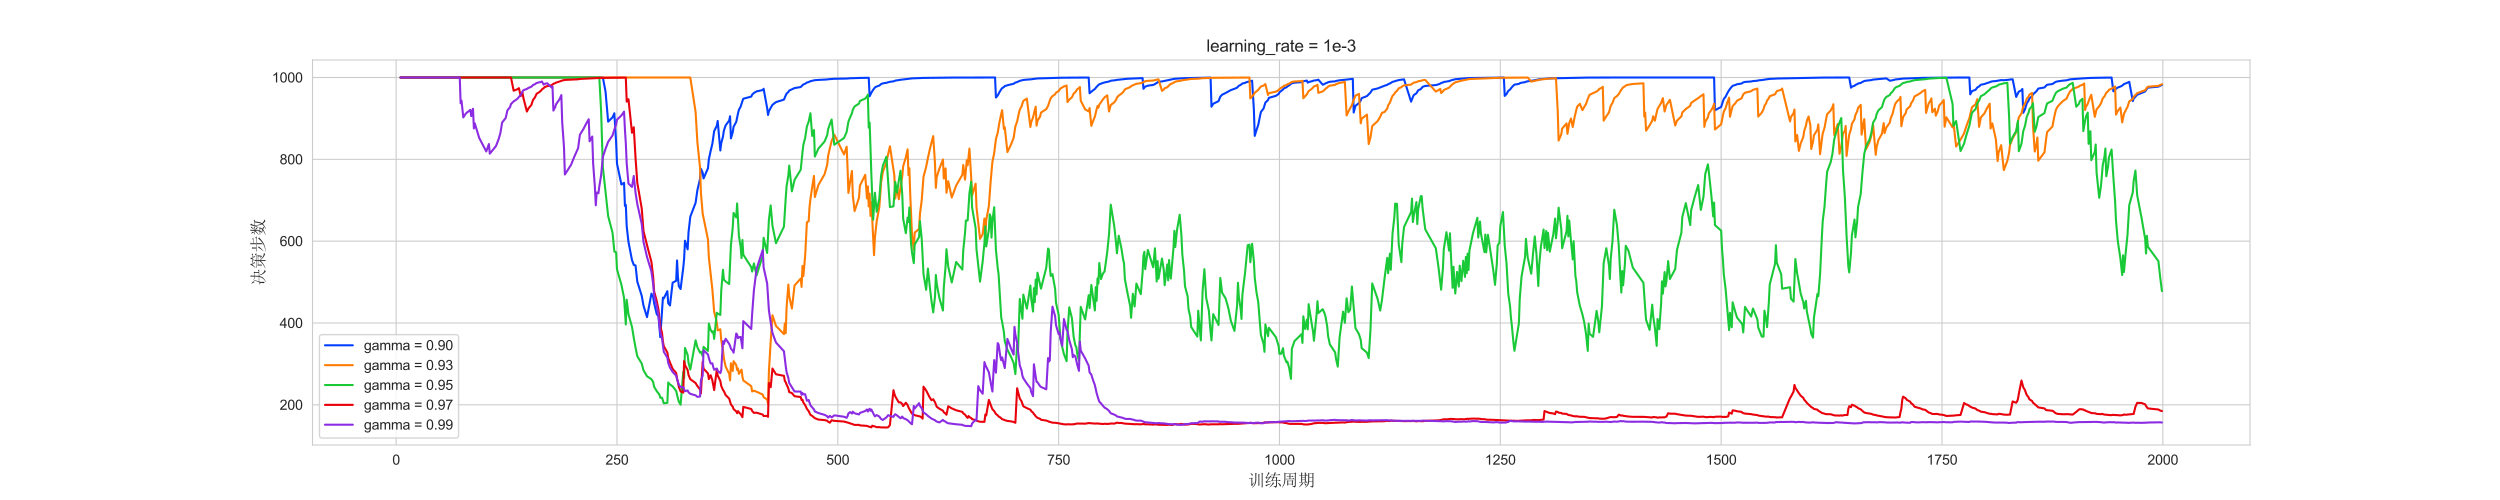 <?xml version="1.0" encoding="utf-8" standalone="no"?>
<!DOCTYPE svg PUBLIC "-//W3C//DTD SVG 1.1//EN"
  "http://www.w3.org/Graphics/SVG/1.1/DTD/svg11.dtd">
<svg xmlns:xlink="http://www.w3.org/1999/xlink" width="1800pt" height="360pt" viewBox="0 0 1800 360" xmlns="http://www.w3.org/2000/svg" version="1.1">
 <defs>
  <style type="text/css">*{stroke-linejoin: round; stroke-linecap: butt}</style>
 </defs>
 <g id="figure_1">
  <g id="patch_1">
   <path d="M 0 360 
L 1800 360 
L 1800 0 
L 0 0 
z
" style="fill: #ffffff"/>
  </g>
  <g id="axes_1">
   <g id="patch_2">
    <path d="M 225 320.4 
L 1620 320.4 
L 1620 43.2 
L 225 43.2 
z
" style="fill: #ffffff"/>
   </g>
   <g id="matplotlib.axis_1">
    <g id="xtick_1">
     <g id="line2d_1">
      <path d="M 285.229 320.4 
L 285.229 43.2 
" clip-path="url(#pf9062b2be6)" style="fill: none; stroke: #cccccc; stroke-width: 0.8; stroke-linecap: round"/>
     </g>
     <g id="text_1">
      <!-- 0 -->
      <g style="fill: #262626" transform="translate(282.449 334.558)scale(0.1 -0.1)">
       <defs>
        <path id="ArialMT-30" d="M 266 2259 
Q 266 3072 433 3567 
Q 600 4063 929 4331 
Q 1259 4600 1759 4600 
Q 2128 4600 2406 4451 
Q 2684 4303 2865 4023 
Q 3047 3744 3150 3342 
Q 3253 2941 3253 2259 
Q 3253 1453 3087 958 
Q 2922 463 2592 192 
Q 2263 -78 1759 -78 
Q 1097 -78 719 397 
Q 266 969 266 2259 
z
M 844 2259 
Q 844 1131 1108 757 
Q 1372 384 1759 384 
Q 2147 384 2411 759 
Q 2675 1134 2675 2259 
Q 2675 3391 2411 3762 
Q 2147 4134 1753 4134 
Q 1366 4134 1134 3806 
Q 844 3388 844 2259 
z
" transform="scale(0.016)"/>
       </defs>
       <use xlink:href="#ArialMT-30"/>
      </g>
     </g>
    </g>
    <g id="xtick_2">
     <g id="line2d_2">
      <path d="M 444.229 320.4 
L 444.229 43.2 
" clip-path="url(#pf9062b2be6)" style="fill: none; stroke: #cccccc; stroke-width: 0.8; stroke-linecap: round"/>
     </g>
     <g id="text_2">
      <!-- 250 -->
      <g style="fill: #262626" transform="translate(435.887 334.558)scale(0.1 -0.1)">
       <defs>
        <path id="ArialMT-32" d="M 3222 541 
L 3222 0 
L 194 0 
Q 188 203 259 391 
Q 375 700 629 1000 
Q 884 1300 1366 1694 
Q 2113 2306 2375 2664 
Q 2638 3022 2638 3341 
Q 2638 3675 2398 3904 
Q 2159 4134 1775 4134 
Q 1369 4134 1125 3890 
Q 881 3647 878 3216 
L 300 3275 
Q 359 3922 746 4261 
Q 1134 4600 1788 4600 
Q 2447 4600 2831 4234 
Q 3216 3869 3216 3328 
Q 3216 3053 3103 2787 
Q 2991 2522 2730 2228 
Q 2469 1934 1863 1422 
Q 1356 997 1212 845 
Q 1069 694 975 541 
L 3222 541 
z
" transform="scale(0.016)"/>
        <path id="ArialMT-35" d="M 266 1200 
L 856 1250 
Q 922 819 1161 601 
Q 1400 384 1738 384 
Q 2144 384 2425 690 
Q 2706 997 2706 1503 
Q 2706 1984 2436 2262 
Q 2166 2541 1728 2541 
Q 1456 2541 1237 2417 
Q 1019 2294 894 2097 
L 366 2166 
L 809 4519 
L 3088 4519 
L 3088 3981 
L 1259 3981 
L 1013 2750 
Q 1425 3038 1878 3038 
Q 2478 3038 2890 2622 
Q 3303 2206 3303 1553 
Q 3303 931 2941 478 
Q 2500 -78 1738 -78 
Q 1113 -78 717 272 
Q 322 622 266 1200 
z
" transform="scale(0.016)"/>
       </defs>
       <use xlink:href="#ArialMT-32"/>
       <use xlink:href="#ArialMT-35" x="55.615"/>
       <use xlink:href="#ArialMT-30" x="111.23"/>
      </g>
     </g>
    </g>
    <g id="xtick_3">
     <g id="line2d_3">
      <path d="M 603.229 320.4 
L 603.229 43.2 
" clip-path="url(#pf9062b2be6)" style="fill: none; stroke: #cccccc; stroke-width: 0.8; stroke-linecap: round"/>
     </g>
     <g id="text_3">
      <!-- 500 -->
      <g style="fill: #262626" transform="translate(594.887 334.558)scale(0.1 -0.1)">
       <use xlink:href="#ArialMT-35"/>
       <use xlink:href="#ArialMT-30" x="55.615"/>
       <use xlink:href="#ArialMT-30" x="111.23"/>
      </g>
     </g>
    </g>
    <g id="xtick_4">
     <g id="line2d_4">
      <path d="M 762.228 320.4 
L 762.228 43.2 
" clip-path="url(#pf9062b2be6)" style="fill: none; stroke: #cccccc; stroke-width: 0.8; stroke-linecap: round"/>
     </g>
     <g id="text_4">
      <!-- 750 -->
      <g style="fill: #262626" transform="translate(753.887 334.558)scale(0.1 -0.1)">
       <defs>
        <path id="ArialMT-37" d="M 303 3981 
L 303 4522 
L 3269 4522 
L 3269 4084 
Q 2831 3619 2401 2847 
Q 1972 2075 1738 1259 
Q 1569 684 1522 0 
L 944 0 
Q 953 541 1156 1306 
Q 1359 2072 1739 2783 
Q 2119 3494 2547 3981 
L 303 3981 
z
" transform="scale(0.016)"/>
       </defs>
       <use xlink:href="#ArialMT-37"/>
       <use xlink:href="#ArialMT-35" x="55.615"/>
       <use xlink:href="#ArialMT-30" x="111.23"/>
      </g>
     </g>
    </g>
    <g id="xtick_5">
     <g id="line2d_5">
      <path d="M 921.228 320.4 
L 921.228 43.2 
" clip-path="url(#pf9062b2be6)" style="fill: none; stroke: #cccccc; stroke-width: 0.8; stroke-linecap: round"/>
     </g>
     <g id="text_5">
      <!-- 1000 -->
      <g style="fill: #262626" transform="translate(910.106 334.558)scale(0.1 -0.1)">
       <defs>
        <path id="ArialMT-31" d="M 2384 0 
L 1822 0 
L 1822 3584 
Q 1619 3391 1289 3197 
Q 959 3003 697 2906 
L 697 3450 
Q 1169 3672 1522 3987 
Q 1875 4303 2022 4600 
L 2384 4600 
L 2384 0 
z
" transform="scale(0.016)"/>
       </defs>
       <use xlink:href="#ArialMT-31"/>
       <use xlink:href="#ArialMT-30" x="55.615"/>
       <use xlink:href="#ArialMT-30" x="111.23"/>
       <use xlink:href="#ArialMT-30" x="166.846"/>
      </g>
     </g>
    </g>
    <g id="xtick_6">
     <g id="line2d_6">
      <path d="M 1080.228 320.4 
L 1080.228 43.2 
" clip-path="url(#pf9062b2be6)" style="fill: none; stroke: #cccccc; stroke-width: 0.8; stroke-linecap: round"/>
     </g>
     <g id="text_6">
      <!-- 1250 -->
      <g style="fill: #262626" transform="translate(1069.106 334.558)scale(0.1 -0.1)">
       <use xlink:href="#ArialMT-31"/>
       <use xlink:href="#ArialMT-32" x="55.615"/>
       <use xlink:href="#ArialMT-35" x="111.23"/>
       <use xlink:href="#ArialMT-30" x="166.846"/>
      </g>
     </g>
    </g>
    <g id="xtick_7">
     <g id="line2d_7">
      <path d="M 1239.227 320.4 
L 1239.227 43.2 
" clip-path="url(#pf9062b2be6)" style="fill: none; stroke: #cccccc; stroke-width: 0.8; stroke-linecap: round"/>
     </g>
     <g id="text_7">
      <!-- 1500 -->
      <g style="fill: #262626" transform="translate(1228.106 334.558)scale(0.1 -0.1)">
       <use xlink:href="#ArialMT-31"/>
       <use xlink:href="#ArialMT-35" x="55.615"/>
       <use xlink:href="#ArialMT-30" x="111.23"/>
       <use xlink:href="#ArialMT-30" x="166.846"/>
      </g>
     </g>
    </g>
    <g id="xtick_8">
     <g id="line2d_8">
      <path d="M 1398.227 320.4 
L 1398.227 43.2 
" clip-path="url(#pf9062b2be6)" style="fill: none; stroke: #cccccc; stroke-width: 0.8; stroke-linecap: round"/>
     </g>
     <g id="text_8">
      <!-- 1750 -->
      <g style="fill: #262626" transform="translate(1387.105 334.558)scale(0.1 -0.1)">
       <use xlink:href="#ArialMT-31"/>
       <use xlink:href="#ArialMT-37" x="55.615"/>
       <use xlink:href="#ArialMT-35" x="111.23"/>
       <use xlink:href="#ArialMT-30" x="166.846"/>
      </g>
     </g>
    </g>
    <g id="xtick_9">
     <g id="line2d_9">
      <path d="M 1557.227 320.4 
L 1557.227 43.2 
" clip-path="url(#pf9062b2be6)" style="fill: none; stroke: #cccccc; stroke-width: 0.8; stroke-linecap: round"/>
     </g>
     <g id="text_9">
      <!-- 2000 -->
      <g style="fill: #262626" transform="translate(1546.105 334.558)scale(0.1 -0.1)">
       <use xlink:href="#ArialMT-32"/>
       <use xlink:href="#ArialMT-30" x="55.615"/>
       <use xlink:href="#ArialMT-30" x="111.23"/>
       <use xlink:href="#ArialMT-30" x="166.846"/>
      </g>
     </g>
    </g>
    <g id="text_10">
     <!-- 训练周期 -->
     <g style="fill: #262626" transform="translate(898.5 350.014)scale(0.12 -0.12)">
      <defs>
       <path id="SimSun-8bad" d="M 3925 4575 
L 4475 4350 
L 4275 4200 
L 4275 1050 
Q 4275 825 4300 275 
L 3925 75 
Q 3950 1050 3950 2362 
Q 3950 3675 3925 4575 
z
M 5150 5025 
L 5700 4800 
L 5500 4625 
L 5500 725 
Q 5500 225 5525 -350 
L 5150 -550 
Q 5175 -75 5175 500 
L 5175 4125 
Q 5175 4400 5150 5025 
z
M 950 4875 
L 1000 4925 
Q 1500 4675 1662 4525 
Q 1825 4375 1800 4200 
Q 1775 4025 1700 3950 
Q 1625 3875 1575 3875 
Q 1500 3875 1425 4100 
Q 1325 4400 950 4875 
z
M 1625 700 
L 2400 1525 
L 2450 1475 
Q 1750 525 1525 0 
L 1200 400 
Q 1325 525 1300 725 
L 1300 2850 
L 1025 2850 
Q 825 2850 550 2775 
L 325 3000 
L 1275 3000 
L 1450 3250 
L 1825 2925 
L 1625 2775 
L 1625 700 
z
M 2775 5000 
L 3350 4750 
L 3150 4550 
Q 3150 3125 3137 2300 
Q 3125 1475 2812 750 
Q 2500 25 1575 -625 
L 1500 -575 
Q 2300 175 2550 900 
Q 2800 1625 2800 2650 
Q 2800 3675 2775 5000 
z
" transform="scale(0.016)"/>
       <path id="SimSun-7ec3" d="M 700 3175 
L 1775 3250 
Q 1950 3525 2125 3925 
L 2600 3550 
L 2375 3475 
Q 1575 2500 775 1650 
Q 1425 1725 2350 1900 
L 2375 1800 
Q 875 1400 650 1125 
L 325 1650 
Q 550 1725 800 1987 
Q 1050 2250 1675 3100 
Q 1375 3075 1087 2987 
Q 800 2900 625 2725 
L 325 3225 
Q 550 3275 887 3900 
Q 1225 4525 1425 5225 
L 1975 4900 
L 1700 4750 
Q 1225 3975 700 3175 
z
M 300 375 
Q 1250 625 2425 1000 
L 2450 900 
Q 1550 500 750 75 
L 600 -100 
L 300 375 
z
M 2700 2250 
Q 2900 2550 3100 3075 
Q 2975 3075 2700 3000 
L 2475 3225 
L 3150 3225 
L 3500 4125 
L 3125 4125 
Q 2800 4125 2525 4050 
L 2300 4275 
L 3550 4275 
Q 3775 5000 3800 5250 
L 4325 4950 
L 4100 4825 
Q 4025 4650 3875 4275 
L 5125 4275 
L 5450 4600 
L 5900 4125 
L 3825 4125 
L 3475 3225 
L 4250 3225 
L 4425 3450 
L 4825 3150 
L 4625 3000 
L 4625 2100 
L 5300 2100 
L 5600 2400 
L 6050 1950 
L 4625 1950 
L 4625 150 
Q 4650 -450 4025 -600 
Q 4025 -225 3300 -50 
L 3300 50 
Q 3900 0 4100 0 
Q 4300 0 4300 275 
L 4300 1950 
L 2975 1950 
L 2800 1775 
L 2475 2125 
L 2700 2250 
z
M 3450 1025 
Q 2650 0 1900 -500 
L 1825 -425 
Q 2275 0 2600 450 
Q 2925 900 3175 1475 
L 3675 1100 
L 3450 1025 
z
M 4900 1375 
Q 5775 825 5937 637 
Q 6100 450 6100 275 
Q 6100 125 6025 -37 
Q 5950 -200 5900 -200 
Q 5825 -200 5700 125 
Q 5525 575 4850 1300 
L 4900 1375 
z
M 3425 3075 
Q 3225 2625 2950 2100 
L 4300 2100 
L 4300 3075 
L 3425 3075 
z
" transform="scale(0.016)"/>
       <path id="SimSun-5468" d="M 275 -500 
Q 800 275 1000 1025 
Q 1200 1775 1200 2925 
Q 1200 4075 1175 5100 
L 1550 4875 
L 5025 4875 
L 5225 5125 
L 5650 4825 
L 5425 4625 
L 5425 275 
Q 5475 -300 4875 -525 
Q 4875 -225 4125 -25 
L 4125 100 
Q 4650 25 4875 37 
Q 5100 50 5100 350 
L 5100 4725 
L 1550 4725 
Q 1550 3000 1525 2300 
Q 1500 1600 1250 862 
Q 1000 125 350 -550 
L 275 -500 
z
M 3100 3650 
Q 3100 4225 3075 4575 
L 3625 4325 
L 3425 4175 
L 3425 3650 
L 3950 3650 
L 4225 3925 
L 4650 3500 
L 3425 3500 
L 3425 2750 
L 4200 2750 
L 4500 3050 
L 4950 2600 
L 2475 2600 
Q 2150 2600 1875 2525 
L 1650 2750 
L 3100 2750 
L 3100 3500 
L 2800 3500 
Q 2475 3500 2200 3425 
L 1975 3650 
L 3100 3650 
z
M 2250 200 
Q 2275 600 2275 1212 
Q 2275 1825 2250 2250 
L 2625 2025 
L 3975 2025 
L 4150 2275 
L 4525 1950 
L 4325 1800 
Q 4325 850 4350 450 
L 4000 300 
L 4000 700 
L 2600 700 
L 2600 350 
L 2250 200 
z
M 2600 1875 
L 2600 850 
L 4000 850 
L 4000 1875 
L 2600 1875 
z
" transform="scale(0.016)"/>
       <path id="SimSun-671f" d="M 1575 3975 
L 1575 3325 
L 2600 3325 
L 2600 3975 
L 1575 3975 
z
M 1575 3175 
L 1575 2425 
L 2600 2425 
L 2600 3175 
L 1575 3175 
z
M 1575 2275 
L 1575 1500 
L 2600 1500 
L 2600 2275 
L 1575 2275 
z
M 1225 4125 
Q 1225 4750 1200 5175 
L 1775 4850 
L 1575 4700 
L 1575 4125 
L 2600 4125 
Q 2600 4575 2575 5175 
L 3150 4875 
L 2950 4725 
L 2950 4125 
L 3025 4125 
L 3300 4400 
L 3725 3975 
L 2950 3975 
L 2950 1500 
L 2975 1500 
L 3250 1775 
L 3675 1350 
L 950 1350 
L 600 1300 
L 400 1500 
L 1225 1500 
L 1225 3975 
L 1000 3975 
L 650 3925 
L 450 4125 
L 1225 4125 
z
M 1550 1250 
L 2000 850 
L 1775 775 
Q 1100 -25 375 -475 
L 325 -400 
Q 700 -50 1012 350 
Q 1325 750 1550 1250 
z
M 2375 1150 
Q 2975 825 3075 700 
Q 3175 575 3175 475 
Q 3175 350 3100 225 
Q 3025 100 2975 100 
Q 2900 100 2825 300 
Q 2700 625 2325 1100 
L 2375 1150 
z
M 4225 4550 
L 4225 3300 
L 5450 3300 
L 5450 4550 
L 4225 4550 
z
M 4225 3150 
Q 4225 2450 4200 1875 
L 5450 1875 
L 5450 3150 
L 4225 3150 
z
M 4550 50 
Q 5025 -25 5237 -37 
Q 5450 -50 5450 225 
L 5450 1725 
L 4200 1725 
Q 4150 850 3737 300 
Q 3325 -250 2700 -625 
L 2650 -550 
Q 3075 -200 3350 212 
Q 3625 625 3750 1175 
Q 3875 1725 3875 3000 
Q 3875 4275 3850 4925 
L 4225 4700 
L 5400 4700 
L 5575 4950 
L 5975 4650 
L 5800 4475 
L 5800 125 
Q 5825 -375 5250 -575 
Q 5250 -250 4550 -50 
L 4550 50 
z
" transform="scale(0.016)"/>
      </defs>
      <use xlink:href="#SimSun-8bad"/>
      <use xlink:href="#SimSun-7ec3" x="100"/>
      <use xlink:href="#SimSun-5468" x="200"/>
      <use xlink:href="#SimSun-671f" x="300"/>
     </g>
    </g>
   </g>
   <g id="matplotlib.axis_2">
    <g id="ytick_1">
     <g id="line2d_10">
      <path d="M 225 291.47 
L 1620 291.47 
" clip-path="url(#pf9062b2be6)" style="fill: none; stroke: #cccccc; stroke-width: 0.8; stroke-linecap: round"/>
     </g>
     <g id="text_11">
      <!-- 200 -->
      <g style="fill: #262626" transform="translate(201.317 295.049)scale(0.1 -0.1)">
       <use xlink:href="#ArialMT-32"/>
       <use xlink:href="#ArialMT-30" x="55.615"/>
       <use xlink:href="#ArialMT-30" x="111.23"/>
      </g>
     </g>
    </g>
    <g id="ytick_2">
     <g id="line2d_11">
      <path d="M 225 232.552 
L 1620 232.552 
" clip-path="url(#pf9062b2be6)" style="fill: none; stroke: #cccccc; stroke-width: 0.8; stroke-linecap: round"/>
     </g>
     <g id="text_12">
      <!-- 400 -->
      <g style="fill: #262626" transform="translate(201.317 236.131)scale(0.1 -0.1)">
       <defs>
        <path id="ArialMT-34" d="M 2069 0 
L 2069 1097 
L 81 1097 
L 81 1613 
L 2172 4581 
L 2631 4581 
L 2631 1613 
L 3250 1613 
L 3250 1097 
L 2631 1097 
L 2631 0 
L 2069 0 
z
M 2069 1613 
L 2069 3678 
L 634 1613 
L 2069 1613 
z
" transform="scale(0.016)"/>
       </defs>
       <use xlink:href="#ArialMT-34"/>
       <use xlink:href="#ArialMT-30" x="55.615"/>
       <use xlink:href="#ArialMT-30" x="111.23"/>
      </g>
     </g>
    </g>
    <g id="ytick_3">
     <g id="line2d_12">
      <path d="M 225 173.635 
L 1620 173.635 
" clip-path="url(#pf9062b2be6)" style="fill: none; stroke: #cccccc; stroke-width: 0.8; stroke-linecap: round"/>
     </g>
     <g id="text_13">
      <!-- 600 -->
      <g style="fill: #262626" transform="translate(201.317 177.214)scale(0.1 -0.1)">
       <defs>
        <path id="ArialMT-36" d="M 3184 3459 
L 2625 3416 
Q 2550 3747 2413 3897 
Q 2184 4138 1850 4138 
Q 1581 4138 1378 3988 
Q 1113 3794 959 3422 
Q 806 3050 800 2363 
Q 1003 2672 1297 2822 
Q 1591 2972 1913 2972 
Q 2475 2972 2870 2558 
Q 3266 2144 3266 1488 
Q 3266 1056 3080 686 
Q 2894 316 2569 119 
Q 2244 -78 1831 -78 
Q 1128 -78 684 439 
Q 241 956 241 2144 
Q 241 3472 731 4075 
Q 1159 4600 1884 4600 
Q 2425 4600 2770 4297 
Q 3116 3994 3184 3459 
z
M 888 1484 
Q 888 1194 1011 928 
Q 1134 663 1356 523 
Q 1578 384 1822 384 
Q 2178 384 2434 671 
Q 2691 959 2691 1453 
Q 2691 1928 2437 2201 
Q 2184 2475 1800 2475 
Q 1419 2475 1153 2201 
Q 888 1928 888 1484 
z
" transform="scale(0.016)"/>
       </defs>
       <use xlink:href="#ArialMT-36"/>
       <use xlink:href="#ArialMT-30" x="55.615"/>
       <use xlink:href="#ArialMT-30" x="111.23"/>
      </g>
     </g>
    </g>
    <g id="ytick_4">
     <g id="line2d_13">
      <path d="M 225 114.717 
L 1620 114.717 
" clip-path="url(#pf9062b2be6)" style="fill: none; stroke: #cccccc; stroke-width: 0.8; stroke-linecap: round"/>
     </g>
     <g id="text_14">
      <!-- 800 -->
      <g style="fill: #262626" transform="translate(201.317 118.296)scale(0.1 -0.1)">
       <defs>
        <path id="ArialMT-38" d="M 1131 2484 
Q 781 2613 612 2850 
Q 444 3088 444 3419 
Q 444 3919 803 4259 
Q 1163 4600 1759 4600 
Q 2359 4600 2725 4251 
Q 3091 3903 3091 3403 
Q 3091 3084 2923 2848 
Q 2756 2613 2416 2484 
Q 2838 2347 3058 2040 
Q 3278 1734 3278 1309 
Q 3278 722 2862 322 
Q 2447 -78 1769 -78 
Q 1091 -78 675 323 
Q 259 725 259 1325 
Q 259 1772 486 2073 
Q 713 2375 1131 2484 
z
M 1019 3438 
Q 1019 3113 1228 2906 
Q 1438 2700 1772 2700 
Q 2097 2700 2305 2904 
Q 2513 3109 2513 3406 
Q 2513 3716 2298 3927 
Q 2084 4138 1766 4138 
Q 1444 4138 1231 3931 
Q 1019 3725 1019 3438 
z
M 838 1322 
Q 838 1081 952 856 
Q 1066 631 1291 507 
Q 1516 384 1775 384 
Q 2178 384 2440 643 
Q 2703 903 2703 1303 
Q 2703 1709 2433 1975 
Q 2163 2241 1756 2241 
Q 1359 2241 1098 1978 
Q 838 1716 838 1322 
z
" transform="scale(0.016)"/>
       </defs>
       <use xlink:href="#ArialMT-38"/>
       <use xlink:href="#ArialMT-30" x="55.615"/>
       <use xlink:href="#ArialMT-30" x="111.23"/>
      </g>
     </g>
    </g>
    <g id="ytick_5">
     <g id="line2d_14">
      <path d="M 225 55.8 
L 1620 55.8 
" clip-path="url(#pf9062b2be6)" style="fill: none; stroke: #cccccc; stroke-width: 0.8; stroke-linecap: round"/>
     </g>
     <g id="text_15">
      <!-- 1000 -->
      <g style="fill: #262626" transform="translate(195.756 59.379)scale(0.1 -0.1)">
       <use xlink:href="#ArialMT-31"/>
       <use xlink:href="#ArialMT-30" x="55.615"/>
       <use xlink:href="#ArialMT-30" x="111.23"/>
       <use xlink:href="#ArialMT-30" x="166.846"/>
      </g>
     </g>
    </g>
    <g id="text_16">
     <!-- 决策步数 -->
     <g style="fill: #262626" transform="translate(190.209 205.8)rotate(-90)scale(0.12 -0.12)">
      <defs>
       <path id="SimSun-51b3" d="M 3475 3750 
Q 3475 4850 3450 5225 
L 4000 4950 
L 3800 4775 
L 3800 3750 
L 4800 3750 
L 5025 3975 
L 5350 3650 
L 5175 3525 
L 5175 2025 
L 5375 2025 
L 5700 2350 
L 6150 1875 
L 4050 1875 
Q 4375 900 4862 412 
Q 5350 -75 6000 -225 
L 6000 -300 
Q 5600 -350 5450 -600 
Q 4975 -300 4550 275 
Q 4125 850 3925 1875 
L 3700 1875 
Q 3500 925 2950 325 
Q 2400 -275 1475 -650 
L 1450 -550 
Q 2200 -175 2687 412 
Q 3175 1000 3375 1875 
L 2425 1875 
L 2075 1825 
L 1875 2025 
L 3400 2025 
Q 3475 2825 3475 3600 
L 3025 3600 
L 2700 3550 
L 2500 3750 
L 3475 3750 
z
M 3800 3600 
Q 3800 2850 3725 2025 
L 4850 2025 
L 4850 3600 
L 3800 3600 
z
M 775 4775 
Q 1625 4325 1650 4050 
Q 1675 3775 1575 3700 
Q 1475 3625 1450 3625 
Q 1350 3625 1275 3875 
Q 1150 4200 725 4725 
L 775 4775 
z
M 450 1600 
L 450 1725 
Q 900 1700 1025 1712 
Q 1150 1725 1275 1875 
Q 1400 2025 2275 4250 
L 2375 4200 
Q 1475 1675 1462 1200 
Q 1450 725 1500 300 
Q 1550 -125 1375 -125 
Q 1200 -125 1087 25 
Q 975 175 1025 450 
Q 1075 725 1112 1025 
Q 1150 1325 1012 1425 
Q 875 1525 450 1600 
z
" transform="scale(0.016)"/>
       <path id="SimSun-7b56" d="M 1700 5225 
L 2150 4900 
L 2000 4800 
Q 1775 4525 1675 4400 
L 2775 4400 
L 3050 4675 
L 3450 4250 
L 2075 4250 
Q 2275 4125 2425 3962 
Q 2575 3800 2562 3650 
Q 2550 3500 2475 3450 
Q 2400 3400 2350 3400 
Q 2275 3400 2250 3550 
Q 2200 3775 2125 3937 
Q 2050 4100 1925 4250 
L 1600 4250 
Q 1375 4000 1137 3775 
Q 900 3550 525 3300 
L 475 3375 
Q 925 3800 1237 4300 
Q 1550 4800 1700 5225 
z
M 3975 5200 
L 4425 4875 
L 4275 4800 
Q 4075 4550 3950 4400 
L 5200 4400 
L 5500 4700 
L 5925 4250 
L 4325 4250 
Q 4600 4100 4750 3950 
Q 4900 3800 4850 3637 
Q 4800 3475 4687 3400 
Q 4575 3325 4550 3525 
Q 4500 3725 4425 3887 
Q 4350 4050 4200 4250 
L 3875 4250 
Q 3625 3975 3225 3675 
L 3175 3750 
Q 3475 4100 3687 4512 
Q 3900 4925 3975 5200 
z
M 3100 3075 
Q 3100 3425 3075 3650 
L 3600 3425 
L 3425 3250 
L 3425 3075 
L 5125 3075 
L 5525 3450 
L 6025 2925 
L 3425 2925 
L 3425 2375 
L 4750 2375 
L 5000 2625 
L 5325 2300 
L 5125 2150 
L 5125 1450 
Q 5125 1200 5050 1087 
Q 4975 975 4700 850 
Q 4550 1175 4050 1300 
L 4050 1400 
Q 4425 1350 4525 1350 
Q 4600 1325 4700 1337 
Q 4800 1350 4800 1525 
L 4800 2225 
L 3425 2225 
L 3425 1625 
Q 3900 1025 4375 700 
Q 4850 375 5237 250 
Q 5625 125 6125 75 
L 6125 0 
Q 5700 -100 5625 -350 
Q 5250 -225 4875 12 
Q 4500 250 4162 550 
Q 3825 850 3425 1425 
L 3425 100 
Q 3425 -175 3450 -450 
L 3075 -625 
Q 3100 75 3100 375 
L 3100 1275 
Q 2575 700 1825 237 
Q 1075 -225 325 -500 
L 300 -400 
Q 1175 25 1875 550 
Q 2575 1075 3100 1775 
L 3100 2225 
L 1700 2225 
L 1700 950 
L 1350 800 
Q 1375 1225 1375 1687 
Q 1375 2150 1350 2550 
L 1700 2375 
L 3100 2375 
L 3100 2925 
L 1300 2925 
Q 975 2925 700 2850 
L 475 3075 
L 3100 3075 
z
" transform="scale(0.016)"/>
       <path id="SimSun-6b65" d="M 3125 2975 
Q 3125 4700 3100 5275 
L 3700 5000 
L 3475 4825 
L 3475 4200 
L 4800 4200 
L 5100 4500 
L 5550 4050 
L 3475 4050 
L 3475 2975 
L 5175 2975 
L 5550 3350 
L 6075 2825 
L 1150 2825 
Q 825 2825 550 2750 
L 325 2975 
L 1500 2975 
Q 1500 4225 1475 4650 
L 2075 4375 
L 1850 4200 
L 1850 2975 
L 3125 2975 
z
M 3100 650 
Q 3125 950 3125 1737 
Q 3125 2525 3100 2775 
L 3675 2500 
L 3475 2325 
Q 3475 1175 3500 800 
L 3100 650 
z
M 1850 2300 
L 2350 1925 
L 2075 1825 
Q 1275 750 550 250 
L 500 325 
Q 975 800 1350 1387 
Q 1725 1975 1850 2300 
z
M 5250 2275 
L 5700 1825 
L 5475 1775 
Q 3950 325 2875 -62 
Q 1800 -450 375 -650 
L 375 -550 
Q 1125 -425 2075 -112 
Q 3025 200 3862 837 
Q 4700 1475 5250 2275 
z
" transform="scale(0.016)"/>
       <path id="SimSun-6570" d="M 1875 1525 
Q 1675 1200 1500 900 
Q 1825 825 2275 725 
Q 2500 975 2725 1525 
L 1875 1525 
z
M 850 4900 
Q 1325 4600 1425 4450 
Q 1525 4300 1525 4225 
Q 1525 4100 1437 3975 
Q 1350 3850 1300 3850 
Q 1225 3850 1150 4100 
Q 1050 4450 775 4850 
L 850 4900 
z
M 3000 4975 
L 3450 4675 
Q 3250 4625 3100 4425 
Q 2925 4225 2525 3825 
L 2450 3875 
Q 2925 4625 3000 4975 
z
M 1875 5250 
L 2425 5000 
L 2225 4825 
L 2225 3675 
L 2850 3675 
L 3125 3950 
L 3550 3525 
L 2225 3525 
L 2225 3300 
Q 2800 3175 2937 3062 
Q 3075 2950 3075 2775 
Q 3075 2700 3050 2587 
Q 3025 2475 2975 2475 
Q 2925 2475 2800 2650 
Q 2600 2925 2225 3175 
L 2225 2400 
L 1925 2200 
L 2275 2050 
Q 2150 2000 1950 1675 
L 2725 1675 
L 2900 1900 
L 3275 1575 
L 3050 1450 
Q 2800 875 2600 650 
Q 3000 550 3137 437 
Q 3275 325 3275 150 
Q 3275 -25 3200 -25 
Q 3125 -25 3025 75 
Q 2750 275 2400 425 
Q 1525 -275 325 -500 
L 300 -425 
Q 1450 -50 2100 550 
Q 1600 725 1125 800 
Q 1225 950 1525 1525 
L 1200 1525 
Q 875 1525 600 1450 
L 375 1675 
L 1575 1675 
Q 1675 1925 1775 2275 
L 1900 2225 
L 1900 3250 
Q 1225 2475 350 2050 
L 300 2125 
Q 1225 2775 1700 3525 
L 1250 3525 
Q 925 3525 650 3450 
L 425 3675 
L 1900 3675 
Q 1900 4575 1875 5250 
z
M 3925 3525 
Q 4050 2075 4525 1100 
Q 4925 1950 5025 3525 
L 3925 3525 
z
M 4050 5250 
L 4625 4925 
Q 4425 4850 4325 4625 
Q 4225 4400 3950 3675 
L 5375 3675 
L 5675 3975 
L 6125 3525 
L 5400 3525 
Q 5250 1675 4750 775 
Q 5325 75 6100 -100 
L 6100 -200 
Q 5625 -275 5600 -500 
Q 4950 -50 4525 525 
Q 3700 -275 2550 -650 
L 2500 -575 
Q 3650 -50 4325 800 
Q 3850 1975 3825 3375 
Q 3575 2725 3100 2150 
L 3025 2200 
Q 3625 3200 4050 5250 
z
" transform="scale(0.016)"/>
      </defs>
      <use xlink:href="#SimSun-51b3"/>
      <use xlink:href="#SimSun-7b56" x="100"/>
      <use xlink:href="#SimSun-6b65" x="200"/>
      <use xlink:href="#SimSun-6570" x="300"/>
     </g>
    </g>
   </g>
   <g id="line2d_15">
    <path d="M 288.409 55.8 
L 434.053 55.8 
L 435.961 65.816 
L 437.869 87.615 
L 441.049 84.434 
L 442.321 81.57 
L 443.593 102.207 
L 444.229 117.775 
L 447.409 132.847 
L 449.317 131.652 
L 449.953 148.223 
L 450.589 147.553 
L 451.225 163.006 
L 452.497 174.202 
L 455.041 187.314 
L 456.313 190.718 
L 457.585 191.131 
L 458.857 202.755 
L 462.037 212.953 
L 463.309 220.038 
L 465.853 228.301 
L 469.033 211.434 
L 470.305 213.87 
L 470.941 218.183 
L 472.849 226.13 
L 474.121 227.774 
L 475.393 242.74 
L 477.301 214.35 
L 477.937 214.845 
L 480.481 209.663 
L 481.117 218.315 
L 482.389 219.945 
L 484.297 203.531 
L 486.841 202.161 
L 487.477 187.525 
L 488.113 199.54 
L 488.749 206.052 
L 490.021 208.084 
L 491.929 192.855 
L 492.565 186.367 
L 493.201 173.31 
L 495.109 179.529 
L 495.745 167.156 
L 497.017 156.021 
L 500.833 145.999 
L 502.105 136.979 
L 504.013 128.861 
L 504.649 121.555 
L 505.921 124.288 
L 506.557 128.457 
L 509.737 121.191 
L 510.373 114.652 
L 511.645 108.767 
L 512.917 103.47 
L 514.189 94.413 
L 516.097 90.552 
L 516.733 87.076 
L 518.641 108.341 
L 519.277 103.087 
L 520.549 98.358 
L 521.185 94.102 
L 522.457 90.272 
L 525.001 86.825 
L 525.637 83.722 
L 526.273 99.607 
L 527.545 95.226 
L 528.181 91.284 
L 530.089 87.735 
L 531.361 81.668 
L 531.997 79.081 
L 533.269 76.753 
L 534.541 72.772 
L 535.177 71.075 
L 540.901 69.547 
L 541.537 68.172 
L 542.809 66.935 
L 544.717 65.822 
L 549.169 64.819 
L 549.805 63.917 
L 552.349 77.835 
L 552.985 82.79 
L 553.621 80.091 
L 554.893 77.662 
L 556.165 75.476 
L 558.709 73.508 
L 564.433 71.737 
L 565.705 68.709 
L 566.341 67.418 
L 567.613 66.257 
L 568.249 65.211 
L 572.065 63.423 
L 576.517 62.661 
L 577.789 61.357 
L 578.425 60.801 
L 579.697 60.301 
L 580.969 59.446 
L 582.241 59.081 
L 583.513 58.458 
L 586.693 57.738 
L 589.237 57.544 
L 595.597 57.213 
L 596.233 57.071 
L 600.685 56.727 
L 609.589 56.551 
L 612.133 56.347 
L 619.129 56.123 
L 625.489 56.012 
L 626.125 69.306 
L 627.397 66.74 
L 628.669 64.661 
L 629.941 62.978 
L 631.213 62.26 
L 633.12 61.614 
L 634.392 60.509 
L 635.664 60.038 
L 638.208 59.615 
L 640.752 58.89 
L 643.296 58.581 
L 644.568 58.052 
L 648.384 57.442 
L 656.652 56.436 
L 664.92 56.104 
L 685.272 55.863 
L 716.436 55.804 
L 717.072 70.209 
L 718.344 68.768 
L 719.616 66.304 
L 720.888 64.308 
L 721.524 63.458 
L 722.796 62.692 
L 723.432 62.003 
L 725.34 61.382 
L 729.792 60.322 
L 731.064 59.463 
L 732.336 59.096 
L 734.244 58.203 
L 736.152 57.746 
L 736.788 57.552 
L 742.512 57.077 
L 745.056 56.731 
L 746.964 56.479 
L 764.772 55.955 
L 783.852 55.832 
L 784.488 67.141 
L 787.032 64.986 
L 788.304 64.068 
L 789.576 62.497 
L 790.848 61.224 
L 791.484 60.682 
L 794.028 59.754 
L 795.3 59.359 
L 798.48 58.683 
L 799.752 58.135 
L 803.568 57.691 
L 804.204 57.502 
L 807.384 57.179 
L 811.836 56.705 
L 822.648 56.233 
L 823.284 63.908 
L 824.556 62.367 
L 826.464 61.71 
L 830.28 61.119 
L 831.552 60.587 
L 833.46 59.29 
L 834.096 58.941 
L 836.64 58.627 
L 844.908 56.895 
L 846.18 56.687 
L 853.176 56.271 
L 871.62 55.879 
L 872.256 76.816 
L 873.528 74.714 
L 877.344 72.823 
L 878.616 69.589 
L 879.888 68.21 
L 882.432 66.969 
L 886.248 64.847 
L 888.792 63.942 
L 890.7 63.128 
L 891.972 61.736 
L 893.244 61.142 
L 894.516 60.127 
L 896.424 59.694 
L 897.06 59.305 
L 901.512 58.1 
L 902.784 78.874 
L 903.42 97.806 
L 904.692 93.605 
L 905.964 89.825 
L 907.236 83.36 
L 907.872 80.604 
L 909.78 78.124 
L 911.052 73.882 
L 912.96 72.074 
L 913.596 70.447 
L 918.684 68.982 
L 920.592 67.664 
L 921.228 66.477 
L 923.772 64.449 
L 924.408 63.584 
L 926.316 62.805 
L 926.952 62.105 
L 928.224 61.474 
L 929.496 60.396 
L 930.132 59.937 
L 932.04 59.523 
L 937.128 59.151 
L 938.4 58.514 
L 940.944 57.998 
L 941.58 59.487 
L 942.216 59.118 
L 945.396 58.219 
L 946.032 57.977 
L 947.94 57.76 
L 949.212 57.387 
L 952.392 60.999 
L 953.664 60.479 
L 954.3 60.011 
L 955.572 59.59 
L 956.208 59.211 
L 957.48 58.87 
L 961.296 58.563 
L 961.932 58.287 
L 964.476 57.814 
L 968.292 57.432 
L 974.016 56.763 
L 974.652 81 
L 975.924 76.212 
L 978.468 74.171 
L 979.74 72.334 
L 980.376 70.68 
L 984.192 69.192 
L 986.736 66.648 
L 988.008 64.587 
L 991.824 63.708 
L 996.912 61.698 
L 998.82 61.108 
L 999.456 60.577 
L 1000.728 60.099 
L 1002.636 58.934 
L 1003.908 58.621 
L 1004.544 58.339 
L 1006.452 57.856 
L 1007.088 57.651 
L 1009.632 57.299 
L 1010.904 57.149 
L 1015.992 73.187 
L 1017.264 69.884 
L 1017.9 68.475 
L 1019.808 67.208 
L 1021.08 65.04 
L 1022.988 64.116 
L 1024.26 62.536 
L 1026.168 61.863 
L 1033.8 61.256 
L 1035.708 60.711 
L 1036.98 60.22 
L 1037.616 59.778 
L 1038.888 59.38 
L 1039.524 59.022 
L 1043.34 58.41 
L 1045.248 57.702 
L 1047.792 57.048 
L 1056.696 56.284 
L 1057.968 56.192 
L 1082.772 55.859 
L 1083.408 69.05 
L 1084.68 67.725 
L 1085.952 65.46 
L 1087.224 64.494 
L 1088.496 62.842 
L 1089.768 61.504 
L 1090.404 60.933 
L 1093.584 60.42 
L 1094.22 59.958 
L 1095.492 59.542 
L 1098.036 59.168 
L 1098.672 58.831 
L 1099.944 58.528 
L 1103.76 58.01 
L 1107.576 57.25 
L 1108.212 57.105 
L 1115.844 56.424 
L 1143.828 55.845 
L 1164.18 55.808 
L 1234.139 55.8 
L 1234.775 79.367 
L 1239.227 77.01 
L 1240.499 72.98 
L 1241.135 71.262 
L 1242.407 69.716 
L 1243.679 67.072 
L 1244.951 64.93 
L 1246.223 63.196 
L 1247.495 61.79 
L 1249.403 61.191 
L 1250.675 60.652 
L 1253.855 60.167 
L 1255.127 59.337 
L 1256.399 58.984 
L 1260.851 58.665 
L 1262.123 58.379 
L 1265.303 58.121 
L 1265.939 57.889 
L 1269.755 57.492 
L 1270.391 57.323 
L 1274.207 56.799 
L 1278.659 56.609 
L 1279.295 56.528 
L 1313.639 55.847 
L 1331.447 55.806 
L 1332.719 63.141 
L 1333.355 62.407 
L 1335.263 61.746 
L 1335.899 61.152 
L 1337.171 60.616 
L 1337.807 60.135 
L 1339.715 59.701 
L 1341.623 58.644 
L 1342.259 58.36 
L 1343.531 58.104 
L 1347.347 57.666 
L 1348.619 57.311 
L 1356.251 56.603 
L 1358.159 56.451 
L 1360.703 58.094 
L 1361.339 58.042 
L 1363.247 57.616 
L 1364.519 57.271 
L 1370.243 56.582 
L 1384.235 56.073 
L 1408.403 55.83 
L 1417.943 55.818 
L 1418.579 67.923 
L 1419.851 65.62 
L 1422.395 64.638 
L 1423.667 62.959 
L 1424.939 62.243 
L 1426.211 61.019 
L 1428.755 60.497 
L 1431.299 59.604 
L 1432.571 59.224 
L 1433.207 58.882 
L 1434.479 58.573 
L 1437.023 58.355 
L 1440.839 57.663 
L 1442.747 57.771 
L 1446.563 57.396 
L 1447.199 57.237 
L 1449.107 57.093 
L 1451.651 69.778 
L 1452.923 67.122 
L 1453.559 65.99 
L 1455.467 64.971 
L 1456.103 64.054 
L 1456.739 81.199 
L 1458.011 78.659 
L 1459.283 74.316 
L 1460.555 72.464 
L 1461.191 70.798 
L 1463.099 69.298 
L 1463.735 67.948 
L 1466.279 65.64 
L 1467.551 63.77 
L 1472.003 62.973 
L 1473.275 61.61 
L 1473.911 61.029 
L 1477.727 60.506 
L 1479.635 59.231 
L 1480.271 58.888 
L 1481.543 58.579 
L 1485.359 58.051 
L 1487.903 57.826 
L 1490.447 57.129 
L 1494.899 56.769 
L 1500.623 56.372 
L 1504.439 56.138 
L 1508.255 56.046 
L 1513.979 55.931 
L 1520.339 55.87 
L 1521.611 65.731 
L 1522.883 64.738 
L 1523.519 63.844 
L 1524.791 63.04 
L 1526.699 62.316 
L 1527.971 61.664 
L 1529.243 60.55 
L 1532.423 59.263 
L 1533.059 58.917 
L 1535.603 72.775 
L 1536.239 71.077 
L 1538.783 68.174 
L 1541.963 66.937 
L 1544.507 65.823 
L 1545.779 63.919 
L 1546.415 63.107 
L 1554.047 62.376 
L 1556.591 61.127 
L 1556.591 61.127 
" clip-path="url(#pf9062b2be6)" style="fill: none; stroke: #023eff; stroke-width: 1.5; stroke-linecap: round"/>
   </g>
   <g id="line2d_16">
    <path d="M 288.409 55.8 
L 497.017 55.8 
L 500.833 80.663 
L 502.105 102.304 
L 504.013 120.513 
L 504.649 138.64 
L 505.921 153.835 
L 509.737 172.411 
L 510.373 185.348 
L 512.917 208.587 
L 514.189 224.37 
L 516.097 232.199 
L 516.733 237.861 
L 518.641 237.095 
L 519.277 244.83 
L 520.549 252.086 
L 521.185 257.969 
L 522.457 263.882 
L 525.001 269.174 
L 525.637 273.849 
L 526.273 261.559 
L 527.545 267.113 
L 528.181 260.063 
L 530.089 262.821 
L 530.725 266.363 
L 531.361 265.309 
L 531.997 269.163 
L 533.905 266.116 
L 534.541 271.273 
L 535.177 273.941 
L 540.901 278.021 
L 541.537 281.87 
L 542.809 281.298 
L 544.717 282.05 
L 549.169 284.082 
L 549.805 285.999 
L 552.349 287.666 
L 552.985 290.638 
L 553.621 267.155 
L 554.893 246.019 
L 556.165 226.997 
L 558.709 234.652 
L 564.433 240.57 
L 565.069 232.816 
L 565.705 239.859 
L 566.341 221.454 
L 567.613 204.888 
L 568.249 213.311 
L 570.157 222.158 
L 572.065 205.522 
L 576.517 200.595 
L 577.153 206.56 
L 577.789 191.484 
L 578.425 198.772 
L 579.697 184.475 
L 580.969 160.027 
L 582.241 159.326 
L 582.877 148.973 
L 583.513 143.309 
L 584.785 134.558 
L 586.057 126.682 
L 586.693 141.835 
L 589.237 133.232 
L 593.689 125.488 
L 595.597 118.52 
L 596.233 112.248 
L 597.505 106.603 
L 598.777 101.523 
L 600.685 96.95 
L 607.681 111.218 
L 609.589 105.676 
L 610.225 120.514 
L 610.861 138.906 
L 612.133 130.595 
L 613.405 123.116 
L 614.041 140.864 
L 615.313 151.948 
L 618.493 142.333 
L 619.129 133.68 
L 622.945 125.892 
L 624.217 142.862 
L 624.853 134.156 
L 625.489 148.65 
L 626.125 139.365 
L 626.761 155.459 
L 627.397 145.493 
L 629.305 183.71 
L 629.941 170.919 
L 631.213 159.407 
L 633.12 149.046 
L 634.392 131.329 
L 635.664 123.776 
L 638.208 116.979 
L 639.48 110.861 
L 640.752 105.355 
L 643.932 126.282 
L 644.568 142.889 
L 645.84 134.18 
L 647.112 143.428 
L 648.384 134.665 
L 649.656 126.779 
L 650.292 119.681 
L 652.2 113.293 
L 653.472 107.544 
L 654.108 126.083 
L 654.744 121.117 
L 655.38 140.421 
L 656.652 169.326 
L 657.924 179.92 
L 658.56 167.508 
L 661.74 164.792 
L 662.376 153.893 
L 663.648 144.084 
L 664.92 127.31 
L 666.828 120.159 
L 668.1 113.723 
L 669.372 107.931 
L 670.644 102.718 
L 671.916 98.026 
L 673.188 117.753 
L 673.824 135.272 
L 674.46 127.325 
L 676.368 121.41 
L 678.912 114.849 
L 679.548 128.534 
L 680.82 121.261 
L 681.456 138.812 
L 682.728 130.511 
L 685.272 142.217 
L 688.452 133.575 
L 692.904 125.798 
L 693.54 118.798 
L 694.812 129.349 
L 696.084 115.374 
L 696.72 119.021 
L 697.992 107.009 
L 699.264 128.077 
L 699.9 140.734 
L 702.444 132.24 
L 703.08 149.224 
L 705.624 171.938 
L 707.532 168.602 
L 708.804 157.322 
L 709.44 169.971 
L 710.076 158.553 
L 711.984 148.278 
L 713.256 130.707 
L 714.528 116.475 
L 715.8 110.407 
L 717.072 100.032 
L 718.344 95.609 
L 719.616 88.045 
L 720.888 81.919 
L 721.524 79.307 
L 722.796 92.834 
L 723.432 91.635 
L 725.34 109.497 
L 727.884 104.128 
L 729.792 99.295 
L 731.064 91.031 
L 732.336 87.508 
L 733.608 81.483 
L 734.244 78.915 
L 735.516 76.603 
L 736.788 72.651 
L 739.332 70.966 
L 741.876 91.396 
L 742.512 87.836 
L 743.784 84.633 
L 745.056 79.154 
L 745.692 76.819 
L 746.328 90.478 
L 746.964 87.01 
L 748.872 83.889 
L 749.508 81.08 
L 753.324 78.552 
L 754.596 76.277 
L 755.868 72.386 
L 756.504 70.728 
L 757.776 69.235 
L 759.684 67.891 
L 760.32 66.682 
L 762.228 65.594 
L 763.5 63.733 
L 766.044 62.226 
L 767.952 61.583 
L 768.588 73.495 
L 769.86 71.726 
L 771.768 70.133 
L 773.04 67.41 
L 774.312 66.249 
L 775.584 64.264 
L 776.856 63.417 
L 777.492 62.656 
L 778.128 72.457 
L 781.308 78.745 
L 783.852 80.251 
L 784.488 77.806 
L 785.76 90.6 
L 787.032 87.12 
L 788.304 83.988 
L 789.576 78.632 
L 790.212 76.349 
L 790.848 77.564 
L 791.484 75.388 
L 794.028 71.666 
L 795.3 70.079 
L 797.208 68.651 
L 798.48 80.269 
L 799.752 75.62 
L 802.296 73.638 
L 803.568 71.854 
L 804.204 70.249 
L 805.476 68.804 
L 807.384 67.504 
L 808.656 66.333 
L 809.928 64.332 
L 813.744 62.711 
L 814.38 62.02 
L 816.924 60.838 
L 818.196 60.334 
L 821.376 59.881 
L 822.648 59.473 
L 824.556 58.477 
L 826.464 58.21 
L 830.28 57.969 
L 832.188 57.557 
L 834.096 57.081 
L 836.64 65.407 
L 837.912 64.446 
L 838.548 63.582 
L 840.456 62.804 
L 841.728 61.473 
L 843 60.395 
L 844.272 59.936 
L 846.18 58.815 
L 847.452 58.513 
L 850.632 57.998 
L 851.268 57.778 
L 857.628 56.851 
L 862.716 56.651 
L 865.896 56.303 
L 873.528 56.016 
L 899.604 55.832 
L 900.24 70.824 
L 902.784 67.969 
L 903.42 66.752 
L 905.964 64.671 
L 907.236 62.986 
L 907.872 62.267 
L 909.78 61.621 
L 911.052 60.515 
L 912.96 68.351 
L 913.596 67.095 
L 918.684 65.966 
L 920.592 64.949 
L 921.228 64.034 
L 923.772 62.47 
L 924.408 61.803 
L 926.316 61.203 
L 926.952 60.662 
L 928.224 60.176 
L 930.132 58.99 
L 932.04 58.671 
L 937.128 58.384 
L 937.764 58.126 
L 938.4 70.737 
L 940.944 67.899 
L 942.216 65.6 
L 944.76 63.738 
L 946.032 62.23 
L 947.94 61.587 
L 948.576 61.008 
L 949.212 66.88 
L 952.392 65.772 
L 953.664 64.775 
L 954.3 63.877 
L 955.572 63.07 
L 956.208 62.343 
L 957.48 61.688 
L 961.296 61.1 
L 961.932 60.57 
L 964.476 59.663 
L 967.02 59.277 
L 968.292 58.929 
L 969.564 83.097 
L 970.836 80.367 
L 972.108 77.91 
L 973.38 75.699 
L 974.652 71.918 
L 975.924 68.856 
L 978.468 67.55 
L 979.74 88.793 
L 980.376 85.494 
L 984.192 82.525 
L 985.464 103.714 
L 986.736 98.922 
L 988.008 90.729 
L 991.824 87.236 
L 993.732 84.093 
L 995.004 81.263 
L 996.912 80.602 
L 998.82 78.122 
L 999.456 75.89 
L 1000.728 73.881 
L 1002 70.446 
L 1002.636 68.981 
L 1003.908 67.663 
L 1004.544 66.477 
L 1005.816 65.409 
L 1007.088 63.583 
L 1008.996 62.805 
L 1009.632 62.104 
L 1010.904 61.474 
L 1015.992 60.907 
L 1017.264 59.936 
L 1017.9 59.523 
L 1019.808 59.15 
L 1021.08 58.514 
L 1022.988 58.242 
L 1024.26 57.778 
L 1026.168 57.581 
L 1033.8 65.916 
L 1035.708 64.904 
L 1036.98 63.994 
L 1037.616 66.945 
L 1038.888 65.831 
L 1039.524 64.828 
L 1043.34 63.112 
L 1044.612 61.723 
L 1045.884 60.598 
L 1047.792 59.298 
L 1052.244 58.095 
L 1056.06 57.306 
L 1057.968 56.898 
L 1080.228 56.003 
L 1099.944 55.831 
L 1102.488 58.744 
L 1109.484 57.208 
L 1113.3 56.826 
L 1114.572 56.631 
L 1120.296 56.346 
L 1121.568 80.182 
L 1122.204 101.193 
L 1124.112 96.654 
L 1124.748 92.568 
L 1127.928 88.891 
L 1128.564 96.394 
L 1129.836 88.681 
L 1131.108 85.393 
L 1132.38 91.418 
L 1133.652 84.651 
L 1134.924 79.169 
L 1135.56 76.832 
L 1137.468 74.729 
L 1139.376 79.317 
L 1140.648 76.965 
L 1141.92 74.849 
L 1143.192 71.23 
L 1144.464 68.298 
L 1147.008 67.048 
L 1149.552 65.923 
L 1150.824 64.911 
L 1151.46 64 
L 1153.368 63.18 
L 1154.004 62.442 
L 1154.64 86.847 
L 1156.548 83.742 
L 1158.456 80.948 
L 1159.728 76.17 
L 1161 74.133 
L 1162.272 70.65 
L 1164.18 69.165 
L 1165.452 67.828 
L 1166.724 65.543 
L 1167.996 63.692 
L 1168.632 62.903 
L 1169.904 62.192 
L 1170.54 61.553 
L 1172.448 60.978 
L 1175.628 60.46 
L 1183.26 59.994 
L 1183.896 83.937 
L 1184.532 81.123 
L 1185.168 94.086 
L 1187.712 90.258 
L 1189.62 86.812 
L 1190.256 83.711 
L 1191.528 86.87 
L 1192.8 80.967 
L 1193.436 78.45 
L 1195.98 74.147 
L 1197.252 70.661 
L 1198.524 80.281 
L 1199.796 75.629 
L 1202.34 71.862 
L 1206.156 90.346 
L 1207.428 86.892 
L 1210.608 83.783 
L 1211.244 80.984 
L 1213.787 78.466 
L 1216.967 76.199 
L 1217.603 74.159 
L 1220.147 72.323 
L 1222.691 70.671 
L 1224.599 69.184 
L 1226.507 67.846 
L 1227.143 91.298 
L 1227.779 87.748 
L 1229.687 84.553 
L 1230.323 81.678 
L 1232.231 79.09 
L 1233.503 76.761 
L 1234.139 74.665 
L 1234.775 93.252 
L 1239.227 89.507 
L 1240.499 83.103 
L 1241.135 80.373 
L 1242.407 77.915 
L 1243.679 73.713 
L 1244.951 70.31 
L 1245.587 84.089 
L 1246.859 78.714 
L 1247.495 76.423 
L 1249.403 74.36 
L 1250.675 72.504 
L 1253.855 70.834 
L 1255.127 67.977 
L 1256.399 66.76 
L 1260.851 65.664 
L 1262.123 64.677 
L 1265.303 63.79 
L 1265.939 83.906 
L 1268.483 81.096 
L 1269.755 78.566 
L 1270.391 76.29 
L 1271.663 74.241 
L 1272.299 72.397 
L 1273.571 70.737 
L 1274.207 69.243 
L 1278.023 67.899 
L 1279.295 65.6 
L 1282.475 64.62 
L 1283.111 63.738 
L 1288.835 87.424 
L 1289.471 84.262 
L 1291.379 81.416 
L 1292.015 78.854 
L 1292.651 101.824 
L 1293.923 97.222 
L 1295.195 108.634 
L 1296.467 103.351 
L 1298.375 98.596 
L 1299.011 94.316 
L 1300.283 90.464 
L 1300.919 86.998 
L 1302.191 83.878 
L 1303.463 90.35 
L 1304.099 107.251 
L 1305.371 102.106 
L 1306.007 97.475 
L 1308.551 93.308 
L 1309.187 89.557 
L 1310.459 111.044 
L 1311.731 100.548 
L 1312.367 96.073 
L 1313.639 92.046 
L 1314.911 85.159 
L 1315.547 82.223 
L 1318.091 79.581 
L 1319.363 77.203 
L 1319.999 75.063 
L 1320.635 97.175 
L 1321.907 93.037 
L 1323.179 89.313 
L 1324.451 110.737 
L 1325.723 105.243 
L 1326.995 95.849 
L 1328.267 94.584 
L 1328.903 90.705 
L 1329.539 112.255 
L 1330.811 101.528 
L 1331.447 96.956 
L 1332.719 92.84 
L 1333.355 89.136 
L 1335.263 85.802 
L 1335.899 82.802 
L 1337.171 80.102 
L 1337.807 77.672 
L 1339.715 75.485 
L 1340.351 96.936 
L 1341.623 89.12 
L 1342.259 85.788 
L 1343.531 107.446 
L 1346.075 102.282 
L 1347.347 97.633 
L 1348.619 89.685 
L 1350.527 111.425 
L 1351.163 105.862 
L 1352.435 100.856 
L 1354.979 96.351 
L 1356.251 88.646 
L 1356.887 95.819 
L 1358.159 91.817 
L 1360.703 88.216 
L 1361.339 84.974 
L 1362.611 82.057 
L 1363.883 77.068 
L 1364.519 74.941 
L 1365.791 73.027 
L 1367.699 71.304 
L 1368.335 69.754 
L 1368.971 90.865 
L 1370.243 84.203 
L 1372.151 81.362 
L 1372.787 78.806 
L 1375.331 76.505 
L 1375.967 74.435 
L 1377.239 72.571 
L 1378.511 69.385 
L 1381.055 68.026 
L 1382.963 66.804 
L 1384.235 65.703 
L 1386.143 64.713 
L 1386.779 81.291 
L 1388.051 76.448 
L 1388.687 74.383 
L 1389.959 72.524 
L 1390.595 70.852 
L 1391.231 80.806 
L 1393.139 78.306 
L 1393.775 83.243 
L 1395.047 80.499 
L 1396.319 75.806 
L 1398.227 73.805 
L 1399.499 72.005 
L 1400.135 91.212 
L 1401.407 84.483 
L 1405.859 91.719 
L 1406.495 88.128 
L 1408.403 105.486 
L 1411.583 100.518 
L 1414.127 96.046 
L 1415.399 92.021 
L 1416.671 88.399 
L 1417.943 85.139 
L 1419.215 79.565 
L 1419.851 77.188 
L 1422.395 75.05 
L 1423.667 71.392 
L 1424.939 91.308 
L 1426.211 84.562 
L 1428.755 81.686 
L 1430.027 79.097 
L 1431.299 76.767 
L 1432.571 74.671 
L 1433.207 92.521 
L 1434.479 88.849 
L 1437.023 100.303 
L 1438.295 115.943 
L 1438.931 109.929 
L 1440.839 104.516 
L 1442.747 122.475 
L 1445.291 115.807 
L 1446.563 109.807 
L 1447.199 104.406 
L 1449.107 99.545 
L 1451.651 95.171 
L 1452.923 87.69 
L 1453.559 84.501 
L 1455.467 81.631 
L 1456.739 76.723 
L 1458.011 74.631 
L 1459.283 71.053 
L 1460.555 69.528 
L 1461.191 68.155 
L 1463.099 66.92 
L 1463.735 90.082 
L 1465.007 109.101 
L 1466.279 103.771 
L 1466.915 98.974 
L 1467.551 115.69 
L 1472.003 109.701 
L 1473.275 99.46 
L 1473.911 95.094 
L 1477.727 91.164 
L 1478.999 84.445 
L 1480.271 79.003 
L 1481.543 76.682 
L 1483.451 74.594 
L 1485.359 72.715 
L 1487.903 71.023 
L 1489.175 68.131 
L 1490.447 65.788 
L 1491.719 64.789 
L 1492.355 63.89 
L 1494.899 63.081 
L 1496.807 62.353 
L 1497.443 61.698 
L 1499.351 61.108 
L 1500.623 60.099 
L 1501.259 79.201 
L 1501.895 76.861 
L 1503.167 74.755 
L 1504.439 71.153 
L 1505.711 68.236 
L 1508.255 84.137 
L 1509.527 78.753 
L 1511.435 76.458 
L 1512.707 74.392 
L 1513.979 70.86 
L 1515.251 69.354 
L 1516.523 66.779 
L 1517.795 65.681 
L 1518.431 64.693 
L 1520.339 63.803 
L 1522.883 62.283 
L 1523.519 82.521 
L 1524.791 79.849 
L 1526.699 77.444 
L 1527.971 88.153 
L 1529.243 82.006 
L 1530.515 79.385 
L 1531.787 77.027 
L 1533.059 72.994 
L 1535.603 71.274 
L 1536.239 69.727 
L 1538.783 67.081 
L 1544.507 64.937 
L 1545.779 63.201 
L 1546.415 62.461 
L 1554.047 61.795 
L 1556.591 60.656 
L 1556.591 60.656 
" clip-path="url(#pf9062b2be6)" style="fill: none; stroke: #ff7c00; stroke-width: 1.5; stroke-linecap: round"/>
   </g>
   <g id="line2d_17">
    <path d="M 288.409 55.8 
L 431.509 55.8 
L 432.781 79.544 
L 434.053 120.252 
L 437.869 155.576 
L 441.049 167.692 
L 442.321 181.072 
L 443.593 181.712 
L 444.229 193.925 
L 447.409 204.947 
L 449.317 214.483 
L 450.589 233.594 
L 451.225 215.815 
L 452.497 226.149 
L 455.041 235.421 
L 456.313 243.265 
L 457.585 250.324 
L 458.857 256.501 
L 462.037 261.736 
L 463.309 266.565 
L 465.853 270.941 
L 469.033 273.023 
L 470.305 275.133 
L 470.941 278.387 
L 472.849 281.669 
L 474.757 284.061 
L 475.393 286.364 
L 476.665 286.314 
L 477.937 290.393 
L 480.481 290.029 
L 481.117 275.385 
L 482.389 276.846 
L 484.297 278.161 
L 486.841 281.525 
L 488.113 286.908 
L 488.749 289.161 
L 490.021 291.366 
L 491.929 267.809 
L 492.565 272.179 
L 493.201 250.541 
L 495.109 255.576 
L 495.745 261.198 
L 497.017 266.052 
L 500.833 245.027 
L 502.105 249.966 
L 504.013 253.91 
L 504.649 253.247 
L 505.921 256.274 
L 506.557 249.748 
L 509.737 252.654 
L 510.373 232.968 
L 511.645 237.493 
L 512.917 239.503 
L 513.553 238.513 
L 514.189 243.985 
L 516.097 225.167 
L 516.733 225.788 
L 518.641 226.729 
L 519.277 209.636 
L 520.549 194.253 
L 521.185 201.294 
L 522.457 202.681 
L 525.001 204.461 
L 526.273 176.215 
L 527.545 164.174 
L 528.181 153.336 
L 530.089 156.545 
L 530.725 146.47 
L 531.997 169.628 
L 533.269 177.864 
L 533.905 185.808 
L 534.541 172.807 
L 535.177 183.407 
L 540.901 192.328 
L 541.537 195.525 
L 542.809 189.683 
L 544.717 198.33 
L 549.169 184.077 
L 549.805 171.249 
L 552.349 182.123 
L 553.621 158.121 
L 554.893 147.889 
L 556.165 162.483 
L 558.709 175.116 
L 564.433 163.185 
L 565.705 142.782 
L 566.341 134.084 
L 567.613 126.255 
L 568.249 119.21 
L 570.157 137.761 
L 572.065 129.565 
L 576.517 122.189 
L 577.789 109.575 
L 578.425 104.197 
L 579.697 99.358 
L 580.969 91.082 
L 582.241 87.553 
L 583.513 81.52 
L 584.785 97.861 
L 586.057 93.655 
L 586.693 112.7 
L 589.237 107.01 
L 593.689 101.889 
L 595.597 97.28 
L 596.233 93.132 
L 597.505 89.399 
L 598.777 86.039 
L 600.685 104.225 
L 607.681 99.383 
L 609.589 95.024 
L 610.861 87.572 
L 612.133 84.395 
L 613.405 81.535 
L 614.041 78.962 
L 615.313 76.645 
L 618.493 74.561 
L 619.129 72.685 
L 622.945 70.996 
L 624.217 69.477 
L 624.853 68.109 
L 625.489 91.889 
L 626.125 88.28 
L 627.397 126.043 
L 628.669 158.196 
L 629.941 138.741 
L 631.213 152.482 
L 633.12 142.814 
L 634.392 126.281 
L 635.664 119.233 
L 638.208 112.89 
L 640.752 149.079 
L 643.296 148.56 
L 644.568 130.935 
L 645.84 138.622 
L 647.112 130.34 
L 648.384 122.886 
L 649.656 140.717 
L 650.292 157.56 
L 652.2 167.887 
L 653.472 156.678 
L 654.108 159.847 
L 654.744 149.442 
L 655.38 164.735 
L 656.016 176.083 
L 656.652 181.906 
L 657.924 189.475 
L 658.56 176.108 
L 661.74 170.676 
L 662.376 159.188 
L 663.648 172.151 
L 664.92 197.329 
L 666.828 208.657 
L 668.1 193.372 
L 669.372 205.686 
L 670.644 216.562 
L 671.916 224.936 
L 673.188 213.767 
L 673.824 197.97 
L 674.46 204.404 
L 676.368 214.583 
L 678.912 223.568 
L 679.548 206.791 
L 680.82 191.692 
L 681.456 179.429 
L 682.728 191.958 
L 685.272 203.383 
L 688.452 188.624 
L 692.904 194.078 
L 693.54 180.25 
L 694.812 167.805 
L 695.448 158.784 
L 696.084 158.885 
L 696.72 158.681 
L 697.992 139.133 
L 699.264 130.8 
L 699.9 149.312 
L 702.444 164.264 
L 703.08 179.489 
L 705.624 202.792 
L 707.532 188.093 
L 708.804 174.864 
L 709.44 162.957 
L 710.076 177.429 
L 711.984 165.266 
L 712.62 154.319 
L 713.256 155.897 
L 713.892 171.104 
L 714.528 159.574 
L 715.8 149.196 
L 717.072 179.987 
L 718.344 192.815 
L 718.98 197.437 
L 720.888 228.755 
L 721.524 231.698 
L 722.796 239.03 
L 723.432 245.717 
L 725.34 251.854 
L 727.884 256.847 
L 729.792 261.311 
L 731.064 269.303 
L 732.336 247.953 
L 732.972 252.688 
L 734.244 215.279 
L 736.152 229.499 
L 736.788 212.129 
L 739.332 222.243 
L 741.876 205.599 
L 742.512 215.276 
L 743.784 224.309 
L 744.42 207.458 
L 745.056 217.48 
L 745.692 201.312 
L 746.328 211.948 
L 746.964 196.333 
L 749.508 207.813 
L 753.324 192.612 
L 754.596 178.931 
L 755.232 179.697 
L 755.868 192.171 
L 756.504 198.683 
L 757.776 197.386 
L 759.684 208.032 
L 760.32 217.908 
L 762.228 226.737 
L 763.5 243.59 
L 764.772 249.733 
L 766.044 254.997 
L 767.952 260.058 
L 768.588 239.633 
L 769.86 221.249 
L 771.768 229.037 
L 773.04 242.682 
L 774.312 248.857 
L 774.948 249.819 
L 775.584 254.72 
L 776.856 259.691 
L 778.128 220.952 
L 781.308 229.978 
L 783.852 212.56 
L 784.488 221.776 
L 785.76 205.179 
L 788.304 223.536 
L 788.94 206.762 
L 789.576 216.559 
L 790.212 200.483 
L 790.848 204.22 
L 791.484 189.378 
L 792.756 200.913 
L 794.028 197.125 
L 795.3 195.394 
L 797.208 181.435 
L 798.48 168.871 
L 799.752 147.388 
L 802.296 163.033 
L 803.568 175.17 
L 804.204 182.381 
L 805.476 169.723 
L 807.384 178.657 
L 808.656 186.816 
L 809.292 189.593 
L 809.928 201.076 
L 811.836 211.176 
L 813.744 220.472 
L 814.38 228.809 
L 815.652 211.508 
L 816.924 220.653 
L 818.196 204.168 
L 821.376 211.779 
L 822.648 196.181 
L 823.284 184.293 
L 823.92 181.342 
L 824.556 193.769 
L 826.464 179.972 
L 830.28 192.447 
L 831.552 178.783 
L 832.824 202.683 
L 833.46 187.994 
L 834.096 200.669 
L 836.64 186.182 
L 837.912 194.266 
L 838.548 205.341 
L 840.456 190.387 
L 841.092 201.851 
L 841.728 187.246 
L 842.364 196.342 
L 843 200.553 
L 844.908 178.44 
L 845.544 166.176 
L 846.18 177.822 
L 847.452 165.62 
L 849.36 154.638 
L 850.632 169.588 
L 851.268 183.19 
L 852.54 195.226 
L 853.176 205.999 
L 855.084 213.279 
L 855.72 222.483 
L 856.992 228.292 
L 857.628 235.346 
L 862.08 242.343 
L 862.716 223.689 
L 863.988 238.744 
L 864.624 245.107 
L 865.896 209.138 
L 867.168 193.805 
L 868.44 214.361 
L 870.348 223.516 
L 871.62 239.078 
L 872.256 245.113 
L 873.528 226.181 
L 877.344 234.006 
L 878.616 200.147 
L 879.888 210.694 
L 882.432 214.883 
L 884.34 221.569 
L 886.248 231.063 
L 888.792 238.253 
L 890.7 220.008 
L 891.336 203.587 
L 891.972 213.73 
L 893.244 222.241 
L 893.88 229.635 
L 894.516 212.251 
L 896.424 196.606 
L 898.332 176.587 
L 899.604 176.145 
L 900.24 188.826 
L 901.512 175.524 
L 902.784 188.179 
L 903.42 200.04 
L 904.692 210.626 
L 905.964 217.679 
L 907.236 234.133 
L 907.872 241.281 
L 909.78 247.537 
L 910.416 253.315 
L 911.052 233.563 
L 912.96 241.976 
L 913.596 235.966 
L 918.684 242.872 
L 920.592 249.087 
L 921.228 254.798 
L 922.5 254.695 
L 923.772 250.713 
L 924.408 256.114 
L 926.316 260.916 
L 926.952 260.378 
L 928.224 264.989 
L 929.496 272.769 
L 930.132 251.072 
L 932.04 245.567 
L 937.128 240.584 
L 937.764 246.88 
L 938.4 227.772 
L 939.672 236.823 
L 940.944 230.18 
L 941.58 237.163 
L 942.216 219.027 
L 944.76 235.13 
L 945.396 238.761 
L 946.032 245.357 
L 947.94 226.402 
L 948.576 216.883 
L 949.212 225.373 
L 952.392 222.614 
L 953.664 225.582 
L 954.3 227.693 
L 955.572 234.866 
L 956.208 241.823 
L 957.48 247.936 
L 961.296 253.733 
L 961.932 258.391 
L 963.204 263.996 
L 964.476 243.177 
L 967.02 224.439 
L 968.292 232.409 
L 969.564 214.748 
L 970.836 224.806 
L 972.108 223.018 
L 973.38 206.296 
L 975.924 236.214 
L 978.468 240.621 
L 979.74 244.733 
L 980.376 250.644 
L 984.192 253.872 
L 985.464 257.809 
L 986.736 237.608 
L 988.008 204.072 
L 991.824 215.08 
L 993.732 223.603 
L 995.004 216.132 
L 996.912 200.098 
L 998.82 185.669 
L 999.456 196.72 
L 1000.728 182.628 
L 1001.364 194.19 
L 1002.636 167.896 
L 1003.908 156.686 
L 1004.544 146.598 
L 1005.816 146.768 
L 1007.088 175.982 
L 1008.996 188.709 
L 1009.632 175.418 
L 1010.904 163.456 
L 1015.992 152.69 
L 1016.628 143.001 
L 1017.264 159.851 
L 1017.9 155.456 
L 1019.808 145.49 
L 1020.444 161.296 
L 1021.08 150.746 
L 1022.988 141.252 
L 1023.624 141.22 
L 1024.26 149.912 
L 1026.168 165.069 
L 1033.8 178.799 
L 1035.708 192.393 
L 1037.616 208.584 
L 1038.888 193.306 
L 1039.524 179.555 
L 1041.432 167.18 
L 1043.34 180.434 
L 1043.976 167.97 
L 1044.612 182.942 
L 1045.884 207.227 
L 1046.52 192.084 
L 1047.156 202.818 
L 1047.792 211.33 
L 1049.064 195.777 
L 1050.336 206.348 
L 1050.972 191.293 
L 1052.244 202.401 
L 1053.516 187.741 
L 1054.788 199.351 
L 1055.424 184.996 
L 1056.06 196.704 
L 1056.696 182.613 
L 1057.332 194.383 
L 1057.968 180.524 
L 1060.512 168.052 
L 1063.692 156.827 
L 1064.328 171.028 
L 1065.6 159.505 
L 1066.236 167.87 
L 1068.78 181.438 
L 1069.416 168.874 
L 1070.052 181.693 
L 1071.324 169.104 
L 1075.14 194.398 
L 1076.412 205.077 
L 1077.684 190.15 
L 1078.32 176.715 
L 1079.592 174.639 
L 1080.228 162.755 
L 1082.136 152.678 
L 1083.408 176.798 
L 1084.68 189.503 
L 1085.952 211.539 
L 1087.224 220.387 
L 1087.86 228.585 
L 1088.496 234.225 
L 1089.768 247.529 
L 1090.404 252.571 
L 1093.584 232.894 
L 1094.22 215.185 
L 1095.492 199.246 
L 1098.036 184.902 
L 1098.672 171.992 
L 1099.944 185.353 
L 1102.488 197.084 
L 1103.76 182.956 
L 1105.032 170.24 
L 1106.304 183.777 
L 1107.576 205.903 
L 1108.212 190.893 
L 1109.484 177.384 
L 1111.392 165.225 
L 1112.028 178.586 
L 1113.3 166.308 
L 1113.936 180.091 
L 1114.572 167.662 
L 1115.844 181.162 
L 1118.388 168.626 
L 1119.66 157.343 
L 1120.296 171.522 
L 1121.568 159.949 
L 1122.204 149.535 
L 1124.112 165.024 
L 1124.748 178.729 
L 1127.928 166.436 
L 1128.564 155.373 
L 1129.2 170.22 
L 1129.836 158.778 
L 1131.108 173.579 
L 1132.38 186.752 
L 1133.016 173.657 
L 1134.288 198.616 
L 1134.924 202.452 
L 1135.56 210.411 
L 1137.468 220.019 
L 1139.376 226.487 
L 1140.648 232.101 
L 1141.92 240.277 
L 1143.192 252.64 
L 1143.828 232.956 
L 1144.464 240.28 
L 1147.008 242.512 
L 1149.552 223.841 
L 1150.824 231.9 
L 1151.46 239.242 
L 1153.368 220.898 
L 1154.64 189.529 
L 1156.548 178.719 
L 1158.456 191.143 
L 1159.092 200.911 
L 1159.728 186.4 
L 1161 173.34 
L 1162.272 151.007 
L 1164.18 161.931 
L 1165.452 176.24 
L 1166.724 200.29 
L 1167.36 210.645 
L 1167.996 195.161 
L 1168.632 205.44 
L 1169.904 190.476 
L 1170.54 177.008 
L 1172.448 180.441 
L 1175.628 192.693 
L 1183.26 203.602 
L 1184.532 222.144 
L 1185.168 230.196 
L 1187.712 237.531 
L 1189.62 219.358 
L 1190.256 227.482 
L 1191.528 236.208 
L 1192.8 249.018 
L 1193.436 229.696 
L 1194.708 236.993 
L 1195.98 218.873 
L 1196.616 202.566 
L 1197.252 211.456 
L 1198.524 195.891 
L 1199.16 206.215 
L 1199.796 202.662 
L 1201.068 187.976 
L 1202.34 200.859 
L 1206.156 193.688 
L 1207.428 179.899 
L 1210.608 167.489 
L 1211.244 156.32 
L 1213.787 146.268 
L 1216.967 162.026 
L 1217.603 151.403 
L 1220.147 141.843 
L 1222.691 133.239 
L 1224.599 151.124 
L 1226.507 141.591 
L 1227.779 125.291 
L 1229.687 118.342 
L 1230.323 123.459 
L 1232.231 141.35 
L 1233.503 155.832 
L 1234.139 145.828 
L 1234.775 162.131 
L 1239.227 166.021 
L 1239.863 179.361 
L 1240.499 187.184 
L 1241.135 197.436 
L 1242.407 207.9 
L 1244.951 237.667 
L 1245.587 225.225 
L 1246.223 233.234 
L 1246.859 235.611 
L 1247.495 217.63 
L 1249.403 224.601 
L 1250.675 228.666 
L 1253.855 232.59 
L 1254.491 233.853 
L 1255.127 239.35 
L 1256.399 220.995 
L 1260.851 227.895 
L 1262.123 222.145 
L 1265.303 229.932 
L 1265.939 235.791 
L 1268.483 242.39 
L 1269.755 242.319 
L 1270.391 223.667 
L 1271.663 230.359 
L 1272.299 235.498 
L 1273.571 217.528 
L 1274.207 204.861 
L 1278.023 189.955 
L 1278.659 176.539 
L 1279.295 189.064 
L 1282.475 197.537 
L 1283.111 207.873 
L 1288.835 206.806 
L 1289.471 215.007 
L 1291.379 217.174 
L 1292.651 186.513 
L 1293.923 196.714 
L 1295.195 203.656 
L 1296.467 211.259 
L 1298.375 217.542 
L 1299.011 222.107 
L 1300.283 216.612 
L 1300.919 224.245 
L 1303.463 236.449 
L 1304.099 240.39 
L 1305.371 243.082 
L 1306.007 228.949 
L 1308.551 211.635 
L 1309.187 213.255 
L 1310.459 197.509 
L 1311.731 170.585 
L 1312.367 159.106 
L 1313.639 148.776 
L 1314.911 131.11 
L 1315.547 123.579 
L 1318.091 116.801 
L 1319.363 110.701 
L 1320.635 100.27 
L 1321.907 95.823 
L 1323.179 91.821 
L 1324.451 88.219 
L 1325.723 84.977 
L 1326.995 123.117 
L 1328.267 141.514 
L 1329.539 169.953 
L 1330.811 191.845 
L 1331.447 196.122 
L 1332.719 182.09 
L 1333.355 169.461 
L 1335.263 158.095 
L 1335.899 170.872 
L 1337.171 159.365 
L 1337.807 149.009 
L 1339.715 139.688 
L 1340.987 123.749 
L 1342.259 110.839 
L 1343.531 105.335 
L 1346.075 100.381 
L 1347.347 95.923 
L 1348.619 88.3 
L 1350.527 85.05 
L 1351.163 82.125 
L 1352.435 79.492 
L 1354.979 77.123 
L 1356.251 73.072 
L 1356.887 71.345 
L 1358.159 69.79 
L 1360.703 68.391 
L 1361.339 67.132 
L 1362.611 65.999 
L 1363.883 64.061 
L 1364.519 63.235 
L 1365.791 62.491 
L 1367.699 61.822 
L 1368.971 60.678 
L 1370.243 59.751 
L 1372.151 59.356 
L 1372.787 59 
L 1375.331 58.68 
L 1375.967 58.392 
L 1377.875 57.9 
L 1378.511 57.69 
L 1386.143 57.04 
L 1388.687 56.614 
L 1396.319 56.15 
L 1401.407 56.007 
L 1405.859 74.899 
L 1406.495 90.635 
L 1408.403 87.151 
L 1411.583 108.732 
L 1414.127 103.439 
L 1415.399 98.675 
L 1416.671 94.387 
L 1417.943 90.529 
L 1419.215 83.93 
L 1419.851 81.117 
L 1422.395 78.585 
L 1423.667 74.256 
L 1424.939 72.411 
L 1426.211 69.255 
L 1428.755 67.909 
L 1431.299 65.608 
L 1432.571 64.628 
L 1433.207 63.745 
L 1434.479 62.95 
L 1437.023 62.235 
L 1438.295 61.592 
L 1438.931 61.013 
L 1442.747 60.022 
L 1445.291 59.6 
L 1446.563 84.201 
L 1447.199 103.425 
L 1449.107 98.663 
L 1451.651 94.377 
L 1452.923 87.047 
L 1453.559 108.844 
L 1455.467 103.54 
L 1456.739 94.469 
L 1458.011 90.602 
L 1459.283 83.99 
L 1460.555 81.171 
L 1461.191 78.634 
L 1463.099 76.351 
L 1463.735 74.295 
L 1465.007 94.835 
L 1466.279 90.931 
L 1467.551 84.256 
L 1472.003 81.411 
L 1473.275 76.545 
L 1473.911 74.47 
L 1477.727 72.603 
L 1478.999 69.411 
L 1480.271 66.825 
L 1481.543 65.722 
L 1485.359 63.837 
L 1487.903 63.033 
L 1489.175 61.659 
L 1490.447 60.546 
L 1491.719 60.071 
L 1492.355 59.644 
L 1494.899 76.876 
L 1496.807 74.768 
L 1497.443 72.872 
L 1499.351 71.164 
L 1499.987 94.373 
L 1501.259 87.044 
L 1501.895 83.92 
L 1503.167 81.108 
L 1503.803 103.558 
L 1505.075 94.484 
L 1505.711 115.332 
L 1508.255 109.378 
L 1508.891 104.021 
L 1509.527 124.15 
L 1511.435 142.414 
L 1512.707 133.752 
L 1513.979 118.942 
L 1515.251 112.627 
L 1515.887 106.945 
L 1516.523 126.929 
L 1517.795 119.816 
L 1518.431 113.414 
L 1520.339 107.653 
L 1521.611 127.39 
L 1522.883 145.241 
L 1523.519 158.833 
L 1524.791 173.393 
L 1526.699 186.202 
L 1527.971 198.055 
L 1528.607 183.829 
L 1529.243 195.86 
L 1530.515 181.854 
L 1531.787 169.249 
L 1533.059 147.693 
L 1535.603 138.504 
L 1536.239 130.234 
L 1537.511 122.79 
L 1538.783 140.66 
L 1541.963 157.155 
L 1544.507 171.883 
L 1545.143 182.486 
L 1545.779 169.818 
L 1546.415 177.534 
L 1554.047 188.044 
L 1555.319 199.418 
L 1556.591 209.595 
L 1556.591 209.595 
" clip-path="url(#pf9062b2be6)" style="fill: none; stroke: #1ac938; stroke-width: 1.5; stroke-linecap: round"/>
   </g>
   <g id="line2d_18">
    <path d="M 288.409 55.8 
L 367.909 55.8 
L 369.817 65.286 
L 372.361 64.337 
L 373.633 63.483 
L 374.905 69.225 
L 376.177 66.675 
L 376.813 70.359 
L 379.357 80.304 
L 380.629 77.854 
L 382.537 75.648 
L 383.809 71.877 
L 385.081 70.269 
L 386.353 67.52 
L 388.261 66.348 
L 389.533 65.293 
L 390.169 64.344 
L 391.441 63.49 
L 392.077 62.721 
L 393.985 62.029 
L 397.165 61.406 
L 398.437 60.341 
L 399.709 59.887 
L 400.345 59.478 
L 403.525 58.481 
L 404.797 57.972 
L 406.705 57.559 
L 416.245 57.082 
L 417.517 56.839 
L 428.329 56.297 
L 431.509 56.126 
L 442.321 55.956 
L 450.589 55.883 
L 451.225 73.167 
L 452.497 71.43 
L 455.041 95.585 
L 456.313 91.606 
L 457.585 113.714 
L 458.857 131.636 
L 462.037 150.065 
L 463.309 166.326 
L 465.853 176.484 
L 469.033 188.601 
L 470.305 199.654 
L 470.941 209.69 
L 472.849 216.66 
L 474.121 223.081 
L 475.393 234.825 
L 476.665 239.842 
L 477.301 246.006 
L 477.937 249.286 
L 480.481 253.769 
L 481.117 257.716 
L 482.389 261.003 
L 484.297 265.552 
L 486.841 268.586 
L 487.477 272.701 
L 488.113 275.049 
L 488.749 278.576 
L 490.021 281.81 
L 491.929 282.688 
L 492.565 259.999 
L 493.201 262.969 
L 495.109 266.379 
L 495.745 270.037 
L 497.017 273.005 
L 500.833 275.794 
L 502.105 277.922 
L 504.013 280.396 
L 504.649 283.241 
L 505.921 260.497 
L 506.557 265.421 
L 509.737 268.88 
L 510.373 272.936 
L 511.645 270.135 
L 512.917 273.889 
L 514.189 280.841 
L 516.097 265.996 
L 516.733 270.34 
L 518.641 274.25 
L 519.277 277.828 
L 520.549 280.783 
L 521.185 281.587 
L 522.457 284.46 
L 525.001 286.958 
L 526.273 291.177 
L 527.545 292.826 
L 528.181 294.517 
L 530.089 296.215 
L 530.725 297.508 
L 531.361 296.021 
L 531.997 296.921 
L 533.269 298.143 
L 534.541 300.346 
L 535.177 292.977 
L 540.901 294.476 
L 541.537 295.884 
L 542.809 297.269 
L 544.717 297.131 
L 549.169 298.509 
L 549.805 299.573 
L 552.349 299.411 
L 552.985 300.148 
L 553.621 275.714 
L 554.893 278.792 
L 556.165 265.33 
L 558.709 269.476 
L 564.433 270.585 
L 565.069 274.264 
L 565.705 275.19 
L 566.341 276.847 
L 567.613 279.694 
L 568.249 282.344 
L 570.157 282.992 
L 572.065 285.283 
L 576.517 285.872 
L 577.153 288.052 
L 577.789 287.775 
L 578.425 289.854 
L 579.697 291.635 
L 580.969 294.37 
L 582.241 296.024 
L 583.513 298.679 
L 584.785 299.49 
L 586.693 301.08 
L 589.237 302.093 
L 593.689 302.474 
L 595.597 302.935 
L 596.233 303.615 
L 597.505 304.315 
L 598.777 302.589 
L 600.685 303.009 
L 607.681 303.505 
L 610.861 304.402 
L 614.041 305.468 
L 615.313 305.954 
L 618.493 305.89 
L 619.129 306.274 
L 624.217 306.649 
L 625.489 307.147 
L 626.125 307.258 
L 627.397 307.67 
L 628.033 306.521 
L 629.941 307.078 
L 631.213 307.55 
L 633.12 307.533 
L 633.756 307.694 
L 635.664 307.749 
L 638.208 307.8 
L 639.48 307.64 
L 640.752 305.964 
L 643.296 280.948 
L 643.932 283.443 
L 644.568 285.365 
L 647.112 289.689 
L 648.384 289.72 
L 649.656 290.896 
L 650.292 292.368 
L 652.2 289.98 
L 653.472 291.632 
L 654.108 293.324 
L 655.38 295.711 
L 656.652 297.798 
L 658.56 298.932 
L 662.376 299.844 
L 663.648 300.598 
L 664.284 301.394 
L 664.92 278.425 
L 666.828 281.114 
L 669.372 286.134 
L 670.644 288.111 
L 671.916 287.474 
L 673.188 289.583 
L 674.46 292.884 
L 676.368 294.275 
L 678.912 295.673 
L 679.548 296.814 
L 680.82 297.841 
L 681.456 298.618 
L 682.728 292.512 
L 685.272 294.028 
L 688.452 295.393 
L 692.904 296.562 
L 693.54 297.614 
L 694.812 298.502 
L 696.084 300.244 
L 696.72 300.899 
L 697.356 299.543 
L 697.992 300.268 
L 699.264 301.008 
L 699.9 301.792 
L 702.444 302.469 
L 703.08 302.93 
L 705.624 303.66 
L 708.804 303.721 
L 709.44 298.431 
L 710.076 299.149 
L 711.984 287.923 
L 713.892 293.073 
L 714.528 294.622 
L 715.8 295.956 
L 717.072 298.073 
L 718.344 299.033 
L 718.98 299.838 
L 719.616 300.268 
L 720.252 300.537 
L 721.524 301.837 
L 722.796 302.185 
L 723.432 302.498 
L 725.34 303.074 
L 727.884 303.357 
L 729.792 303.818 
L 731.064 304.409 
L 732.336 279.548 
L 734.244 286.982 
L 735.516 288.933 
L 736.788 292.52 
L 739.332 293.859 
L 741.876 294.945 
L 742.512 296.012 
L 743.784 297.089 
L 744.42 298.148 
L 745.056 298.776 
L 745.692 299.695 
L 746.964 300.816 
L 748.872 301.561 
L 749.508 302.231 
L 753.324 302.804 
L 754.596 303.262 
L 755.232 303.644 
L 755.868 303.693 
L 756.504 303.944 
L 757.776 304.317 
L 760.32 304.447 
L 766.044 305.504 
L 767.952 305.603 
L 768.588 305.456 
L 771.768 305.571 
L 772.404 305.427 
L 773.04 305.505 
L 774.948 305.059 
L 775.584 304.967 
L 776.856 304.913 
L 777.492 305.042 
L 778.128 304.952 
L 781.308 305.047 
L 783.852 304.602 
L 787.032 304.884 
L 788.94 304.992 
L 789.576 304.848 
L 790.212 304.983 
L 790.848 304.928 
L 791.484 305.055 
L 794.028 305.275 
L 795.3 305.103 
L 797.208 305.242 
L 799.116 305.085 
L 799.752 304.902 
L 802.296 305.002 
L 804.204 304.31 
L 805.476 304.529 
L 807.384 304.519 
L 809.928 305.008 
L 814.38 305.259 
L 816.924 305.467 
L 818.196 305.393 
L 821.376 305.533 
L 823.284 305.25 
L 823.92 305.286 
L 824.556 305.554 
L 826.464 305.471 
L 830.28 305.721 
L 831.552 305.503 
L 833.46 305.73 
L 834.096 305.806 
L 840.456 305.944 
L 841.092 305.793 
L 844.272 305.962 
L 845.544 305.477 
L 846.18 305.343 
L 847.452 305.517 
L 849.36 305.467 
L 850.632 305.216 
L 853.176 305.733 
L 855.72 305.577 
L 857.628 305.171 
L 862.08 305.333 
L 863.352 305.639 
L 867.804 305.385 
L 868.44 305.526 
L 870.348 305.681 
L 871.62 305.503 
L 877.344 305.496 
L 877.98 305.361 
L 879.888 305.467 
L 888.792 305.161 
L 891.336 305.158 
L 900.24 304.487 
L 902.784 304.757 
L 907.236 304.584 
L 907.872 304.657 
L 909.78 304.458 
L 910.416 304.072 
L 911.052 304.226 
L 913.596 304.1 
L 920.592 303.945 
L 921.228 304.112 
L 923.772 304.14 
L 924.408 304.434 
L 926.316 304.611 
L 926.952 304.858 
L 928.86 305.219 
L 932.04 305.192 
L 937.128 305.175 
L 938.4 305.537 
L 940.944 305.66 
L 941.58 305.626 
L 942.216 305.477 
L 943.488 305.402 
L 945.396 304.967 
L 946.032 304.737 
L 947.94 304.647 
L 948.576 304.479 
L 952.392 304.47 
L 954.3 304.742 
L 957.48 304.531 
L 967.02 304.145 
L 968.292 304.262 
L 969.564 303.955 
L 972.108 303.683 
L 973.38 303.699 
L 974.016 303.537 
L 975.288 303.571 
L 975.924 303.687 
L 979.74 303.767 
L 980.376 303.686 
L 984.192 303.701 
L 986.736 303.448 
L 987.372 303.547 
L 988.008 303.37 
L 995.004 303.339 
L 996.912 303.242 
L 998.82 303.007 
L 999.456 303.12 
L 1000.728 303.134 
L 1001.364 302.91 
L 1002 302.826 
L 1002.636 302.987 
L 1007.088 303.056 
L 1010.904 303.222 
L 1016.628 303.175 
L 1017.264 302.947 
L 1017.9 303.125 
L 1019.808 303.373 
L 1021.08 303.15 
L 1024.26 303.279 
L 1026.168 303.011 
L 1035.708 302.648 
L 1037.616 302.347 
L 1039.524 301.889 
L 1041.432 301.937 
L 1043.976 301.686 
L 1044.612 301.549 
L 1045.884 301.728 
L 1047.156 301.714 
L 1047.792 301.868 
L 1050.336 301.908 
L 1050.972 301.777 
L 1054.788 301.885 
L 1055.424 301.668 
L 1056.06 301.679 
L 1056.696 301.424 
L 1057.332 301.754 
L 1057.968 301.521 
L 1060.512 301.4 
L 1065.6 301.503 
L 1066.236 301.766 
L 1068.78 301.827 
L 1070.052 302.068 
L 1071.324 302.246 
L 1073.232 302.199 
L 1087.224 302.893 
L 1088.496 302.882 
L 1089.132 302.978 
L 1089.768 302.858 
L 1090.404 302.956 
L 1093.584 303.045 
L 1094.22 302.889 
L 1099.944 302.605 
L 1102.488 302.611 
L 1103.76 302.38 
L 1105.032 302.379 
L 1106.94 302.513 
L 1108.212 302.403 
L 1109.484 302.341 
L 1111.392 302.049 
L 1112.028 295.954 
L 1113.936 296.666 
L 1114.572 296.971 
L 1115.844 297.334 
L 1118.388 297.691 
L 1119.66 298.188 
L 1120.296 296.338 
L 1121.568 296.617 
L 1122.204 297.133 
L 1124.112 297.333 
L 1124.748 297.807 
L 1127.928 297.998 
L 1128.564 298.465 
L 1129.836 298.933 
L 1131.108 299.07 
L 1132.38 299.518 
L 1134.288 299.797 
L 1134.924 299.642 
L 1135.56 299.826 
L 1137.468 300.051 
L 1140.648 300.132 
L 1144.464 301.004 
L 1150.824 301.22 
L 1151.46 301.394 
L 1154.64 301.523 
L 1156.548 301.224 
L 1159.092 300.402 
L 1159.728 300.304 
L 1162.272 300.397 
L 1164.18 300.212 
L 1165.452 298.63 
L 1166.088 298.68 
L 1166.724 299.138 
L 1167.36 299.225 
L 1167.996 299.068 
L 1168.632 299.369 
L 1172.448 299.895 
L 1175.628 300.113 
L 1183.896 300.156 
L 1189.62 300.598 
L 1190.256 300.216 
L 1192.8 300.501 
L 1193.436 300.747 
L 1194.708 300.526 
L 1196.616 300.538 
L 1197.252 300.456 
L 1198.524 300.5 
L 1199.16 300.098 
L 1199.796 300.03 
L 1201.068 297.554 
L 1202.34 297.829 
L 1206.156 297.9 
L 1207.428 298.2 
L 1213.787 299.24 
L 1217.603 299.357 
L 1222.691 300.15 
L 1226.507 299.986 
L 1227.779 300.297 
L 1229.687 300.357 
L 1230.323 300.205 
L 1232.231 300.156 
L 1234.139 300.382 
L 1234.775 300.051 
L 1239.227 299.959 
L 1239.863 300.17 
L 1240.499 300.214 
L 1241.135 300.135 
L 1242.407 300.24 
L 1243.679 299.941 
L 1244.315 299.771 
L 1244.951 297.056 
L 1246.859 297.839 
L 1247.495 295.464 
L 1249.403 295.742 
L 1250.675 296.11 
L 1253.855 296.53 
L 1254.491 297.114 
L 1255.127 297.463 
L 1256.399 297.777 
L 1260.851 298.177 
L 1262.123 298.479 
L 1265.303 298.838 
L 1265.939 299.191 
L 1271.663 300.003 
L 1272.299 299.945 
L 1273.571 299.981 
L 1274.207 300.249 
L 1278.659 300.428 
L 1279.295 300.593 
L 1283.111 300.427 
L 1288.835 286.54 
L 1289.471 285.589 
L 1291.379 281.906 
L 1292.015 277.147 
L 1292.651 279.169 
L 1295.195 283.076 
L 1296.467 284.858 
L 1298.375 286.433 
L 1299.011 287.791 
L 1300.283 289.16 
L 1300.919 290.069 
L 1304.099 293.066 
L 1305.371 293.79 
L 1306.007 294.442 
L 1308.551 294.969 
L 1309.187 295.709 
L 1311.095 296.854 
L 1311.731 297.288 
L 1314.911 298.241 
L 1315.547 298.182 
L 1318.091 298.247 
L 1320.635 299.043 
L 1321.907 299.169 
L 1323.179 299.136 
L 1324.451 299.253 
L 1325.723 299.005 
L 1326.359 299.312 
L 1326.995 299.058 
L 1328.267 298.829 
L 1330.175 298.834 
L 1330.811 294.327 
L 1331.447 292.48 
L 1332.719 293.145 
L 1333.355 291.386 
L 1335.263 292.102 
L 1335.899 292.598 
L 1337.171 293.222 
L 1337.807 293.901 
L 1339.715 294.718 
L 1340.987 295.889 
L 1342.259 296.979 
L 1343.531 297.371 
L 1347.347 297.947 
L 1348.619 298.531 
L 1350.527 298.826 
L 1351.163 299.092 
L 1355.615 299.911 
L 1356.887 300.211 
L 1358.159 300.397 
L 1364.519 300.612 
L 1367.699 300.274 
L 1368.335 296.772 
L 1368.971 294.327 
L 1369.607 287.914 
L 1370.243 285.589 
L 1372.151 286.825 
L 1372.787 287.82 
L 1375.331 289.186 
L 1375.967 290.298 
L 1377.239 291.181 
L 1378.511 292.856 
L 1382.963 294.151 
L 1384.235 294.767 
L 1386.143 295.056 
L 1388.687 297.005 
L 1389.959 297.395 
L 1391.231 298.03 
L 1393.139 298.111 
L 1393.775 298.006 
L 1395.047 298.06 
L 1396.319 298.431 
L 1398.227 298.589 
L 1399.499 298.82 
L 1401.407 299.48 
L 1406.495 299.249 
L 1408.403 299.001 
L 1411.583 298.778 
L 1414.127 290.182 
L 1415.399 291.047 
L 1416.671 291.502 
L 1417.943 292.294 
L 1418.579 292.83 
L 1419.215 293.077 
L 1419.851 293.476 
L 1422.395 294.159 
L 1423.031 294.774 
L 1423.667 295.21 
L 1424.939 295.66 
L 1426.211 296.405 
L 1428.755 296.736 
L 1431.299 297.583 
L 1432.571 297.914 
L 1433.207 297.918 
L 1434.479 298.157 
L 1438.295 298.392 
L 1438.931 297.906 
L 1440.839 298.116 
L 1442.747 298.512 
L 1445.291 298.633 
L 1446.563 298.476 
L 1447.199 298.542 
L 1449.107 289.026 
L 1451.651 289.978 
L 1452.287 288.978 
L 1452.923 287.371 
L 1453.559 283.51 
L 1455.467 273.995 
L 1456.739 278.841 
L 1458.011 280.958 
L 1458.647 282.864 
L 1459.283 284.402 
L 1460.555 286.022 
L 1461.191 287.539 
L 1463.099 288.698 
L 1463.735 289.918 
L 1466.915 292.648 
L 1467.551 293.326 
L 1472.003 294.053 
L 1473.275 295.3 
L 1477.727 295.736 
L 1478.363 296.134 
L 1479.635 297.175 
L 1480.271 297.576 
L 1481.543 297.997 
L 1485.359 298.265 
L 1489.175 298.182 
L 1490.447 298.359 
L 1492.355 298.505 
L 1494.899 296.565 
L 1496.807 294.906 
L 1497.443 294.563 
L 1499.987 294.865 
L 1500.623 295.321 
L 1501.259 295.436 
L 1501.895 295.864 
L 1505.075 297.08 
L 1505.711 297.373 
L 1508.891 297.645 
L 1509.527 298 
L 1512.707 298.214 
L 1513.343 297.982 
L 1515.251 298.515 
L 1517.795 298.711 
L 1518.431 298.841 
L 1520.339 298.899 
L 1521.611 298.657 
L 1522.883 298.881 
L 1523.519 298.817 
L 1526.699 299.08 
L 1528.607 298.812 
L 1529.243 298.402 
L 1530.515 298.652 
L 1532.423 298.415 
L 1536.239 298.042 
L 1537.511 292.789 
L 1538.783 290.065 
L 1541.963 290.146 
L 1544.507 291.133 
L 1545.143 292.345 
L 1546.415 294.055 
L 1554.047 294.828 
L 1555.319 295.611 
L 1556.591 295.963 
L 1556.591 295.963 
" clip-path="url(#pf9062b2be6)" style="fill: none; stroke: #e8000b; stroke-width: 1.5; stroke-linecap: round"/>
   </g>
   <g id="line2d_19">
    <path d="M 288.409 55.8 
L 331.021 55.8 
L 331.657 74.33 
L 332.293 72.477 
L 333.565 84.537 
L 335.473 81.663 
L 338.653 79.077 
L 339.289 83.613 
L 340.561 78.328 
L 341.197 92.484 
L 341.833 88.816 
L 345.013 99.242 
L 350.101 109.038 
L 352.009 103.714 
L 352.645 110.647 
L 357.097 105.163 
L 359.005 100.226 
L 360.277 95.784 
L 361.549 88.187 
L 364.093 84.948 
L 365.365 79.41 
L 367.273 77.049 
L 367.909 74.924 
L 369.817 73.012 
L 372.361 71.29 
L 374.905 68.347 
L 376.177 65.963 
L 376.813 64.947 
L 379.357 64.032 
L 380.629 63.209 
L 382.537 62.468 
L 383.809 61.201 
L 385.081 60.661 
L 386.353 59.737 
L 389.533 58.989 
L 390.169 58.67 
L 391.441 60.917 
L 392.077 60.405 
L 393.985 59.945 
L 397.165 63.036 
L 397.801 62.312 
L 398.437 79.631 
L 399.709 77.248 
L 400.345 75.103 
L 402.889 71.435 
L 404.161 68.465 
L 404.797 88.232 
L 406.069 105.963 
L 406.705 125.633 
L 411.157 118.65 
L 413.701 112.365 
L 416.245 106.708 
L 417.517 97.036 
L 420.061 92.912 
L 421.969 89.201 
L 423.877 85.861 
L 424.513 101.738 
L 426.421 98.322 
L 427.057 117.608 
L 428.329 134.876 
L 428.965 147.825 
L 429.601 138.623 
L 430.873 139.149 
L 431.509 134.202 
L 432.781 126.361 
L 434.053 112.955 
L 435.961 107.239 
L 437.869 102.095 
L 441.049 97.466 
L 442.321 93.299 
L 443.593 89.549 
L 444.229 86.174 
L 447.409 83.137 
L 449.317 80.403 
L 449.953 93.32 
L 450.589 103.208 
L 451.225 117.674 
L 452.497 132.167 
L 455.041 134.605 
L 456.313 126.724 
L 457.585 138.839 
L 458.857 146.914 
L 462.037 161.193 
L 463.309 174.073 
L 465.853 185.047 
L 469.033 195.513 
L 470.305 204.784 
L 470.941 212.569 
L 472.849 220.4 
L 474.121 227.272 
L 475.393 239.092 
L 476.665 243.859 
L 477.937 253.282 
L 480.481 257.454 
L 481.117 261.327 
L 482.389 264.695 
L 484.297 267.814 
L 486.841 270.504 
L 488.113 275.077 
L 488.749 277.01 
L 490.021 278.574 
L 491.929 278.803 
L 493.201 281.687 
L 495.109 281.134 
L 495.745 282.491 
L 497.017 283.566 
L 500.833 284.651 
L 502.105 285.745 
L 504.013 285.493 
L 504.649 273.983 
L 505.921 270.488 
L 506.557 252.171 
L 509.737 255.217 
L 510.373 257.9 
L 511.645 261.669 
L 512.917 261.645 
L 513.553 264.333 
L 514.189 266.192 
L 516.097 265.361 
L 516.733 266.941 
L 518.641 268.628 
L 519.277 266.759 
L 520.549 245.663 
L 521.185 247.651 
L 522.457 243.902 
L 525.001 247.599 
L 525.637 248.981 
L 526.273 250.991 
L 527.545 252.505 
L 528.181 253.927 
L 530.089 240.124 
L 530.725 240.928 
L 531.361 243.449 
L 531.997 242.801 
L 533.269 242.601 
L 534.541 250.74 
L 535.177 231.246 
L 540.901 236.856 
L 541.537 226.086 
L 542.809 209.057 
L 544.717 193.731 
L 549.169 179.938 
L 549.805 192.506 
L 552.349 204.14 
L 553.621 223.555 
L 554.893 232.055 
L 556.165 239.705 
L 558.709 246.62 
L 564.433 252.902 
L 565.705 263.449 
L 566.341 267.99 
L 567.613 272.164 
L 568.249 275.744 
L 572.065 281.881 
L 576.517 281.956 
L 577.153 284.263 
L 577.789 282.951 
L 578.425 283.921 
L 579.697 283.821 
L 580.969 288.5 
L 582.241 288.002 
L 583.513 291.825 
L 586.057 294.815 
L 586.693 296.248 
L 589.237 297.39 
L 593.689 298.684 
L 595.597 299.73 
L 596.233 300.701 
L 597.505 299.454 
L 598.777 300.511 
L 600.685 299.047 
L 607.681 300.028 
L 609.589 300.822 
L 610.225 299.651 
L 610.861 297.654 
L 612.133 296.712 
L 613.405 297.749 
L 614.041 296.414 
L 615.313 297.569 
L 618.493 298.403 
L 619.129 297.297 
L 622.945 295.948 
L 624.217 294.852 
L 624.853 296.311 
L 625.489 295.12 
L 626.125 294.313 
L 626.761 295.737 
L 627.397 294.869 
L 629.305 298.698 
L 629.941 299.773 
L 631.213 298.854 
L 633.12 299.913 
L 633.756 300.895 
L 634.392 301.661 
L 635.664 302.35 
L 638.208 300.526 
L 639.48 298.943 
L 640.752 299.433 
L 643.296 300.139 
L 643.932 298.889 
L 644.568 298.265 
L 645.84 299.117 
L 648.384 301.137 
L 649.656 299.964 
L 650.292 301.03 
L 652.2 301.812 
L 653.472 302.545 
L 654.744 303.796 
L 656.016 305.036 
L 656.652 305.418 
L 657.924 292.328 
L 658.56 294.157 
L 661.74 290.294 
L 662.376 292.238 
L 663.648 293.929 
L 664.92 296.988 
L 666.828 298.263 
L 668.1 299.469 
L 670.644 301.363 
L 673.188 302.562 
L 673.824 303.161 
L 674.46 303.524 
L 676.368 304.145 
L 678.912 302.347 
L 679.548 303.027 
L 680.82 303.58 
L 681.456 304.195 
L 682.728 304.749 
L 688.452 305.475 
L 692.904 305.842 
L 693.54 306.261 
L 695.448 306.724 
L 696.084 306.612 
L 696.72 306.718 
L 697.356 306.696 
L 699.264 306.881 
L 699.9 304.898 
L 702.444 302.171 
L 703.08 302.75 
L 704.352 278.055 
L 705.624 281.017 
L 707.532 283.476 
L 708.804 260.709 
L 709.44 262.754 
L 711.984 268.068 
L 713.892 278.713 
L 714.528 281.903 
L 715.8 259.293 
L 717.072 268.317 
L 718.344 247.065 
L 718.98 248 
L 720.252 256.834 
L 720.888 259.384 
L 721.524 257.29 
L 723.432 264.948 
L 725.34 244.033 
L 727.884 250.78 
L 729.792 255.291 
L 730.428 235.342 
L 731.064 240.837 
L 732.336 246.843 
L 732.972 252.926 
L 734.244 263.115 
L 735.516 266.864 
L 736.152 270.591 
L 736.788 272.326 
L 739.332 276.155 
L 741.876 279.454 
L 742.512 282.335 
L 743.784 285.251 
L 744.42 262.306 
L 745.692 271.141 
L 746.328 274.912 
L 746.964 275.183 
L 748.872 278.049 
L 749.508 278.625 
L 753.324 280.293 
L 754.596 257.843 
L 755.232 260.293 
L 755.868 259.463 
L 756.504 239.097 
L 757.776 220.767 
L 759.684 227.719 
L 760.32 234.153 
L 762.228 240.592 
L 762.864 239.346 
L 763.5 243.999 
L 764.772 249.011 
L 766.044 229.69 
L 767.952 237.459 
L 768.588 238.264 
L 769.86 244.822 
L 771.768 251.461 
L 772.404 257.17 
L 773.04 255.563 
L 774.312 256.797 
L 775.584 262.483 
L 776.856 267.002 
L 777.492 245.882 
L 778.128 252.385 
L 781.308 258.061 
L 783.852 263.317 
L 784.488 268.076 
L 785.76 269.768 
L 787.032 273.794 
L 788.304 277.27 
L 789.576 283.014 
L 790.848 287.328 
L 791.484 289.156 
L 792.756 290.477 
L 794.028 292.079 
L 795.3 293.491 
L 797.208 294.615 
L 798.48 295.832 
L 799.752 297.557 
L 802.296 298.51 
L 803.568 299.19 
L 804.204 299.832 
L 808.656 300.901 
L 809.292 301.283 
L 809.928 301.48 
L 811.836 301.687 
L 813.744 301.608 
L 814.38 301.831 
L 815.652 302.091 
L 818.196 302.845 
L 821.376 302.857 
L 822.648 303.25 
L 823.284 303.633 
L 824.556 304.015 
L 832.824 304.762 
L 834.096 304.561 
L 836.64 304.842 
L 837.912 304.801 
L 838.548 304.971 
L 840.456 305.152 
L 841.092 305.375 
L 841.728 305.339 
L 843 305.414 
L 844.272 305.552 
L 844.908 305.293 
L 845.544 305.324 
L 846.18 305.5 
L 847.452 305.717 
L 850.632 305.953 
L 851.268 305.713 
L 852.54 305.732 
L 853.176 305.278 
L 855.084 305.37 
L 855.72 305.188 
L 856.992 304.994 
L 857.628 304.761 
L 862.08 304.611 
L 862.716 304.327 
L 863.352 303.778 
L 863.988 303.52 
L 864.624 303.522 
L 865.26 303.672 
L 865.896 303.63 
L 867.168 303.357 
L 871.62 303.412 
L 872.256 303.308 
L 873.528 303.391 
L 877.344 303.406 
L 877.98 303.715 
L 879.888 303.627 
L 882.432 303.708 
L 884.34 303.957 
L 886.248 304.004 
L 888.792 304.224 
L 896.424 304.341 
L 897.06 304.468 
L 898.332 304.494 
L 899.604 304.635 
L 900.24 304.32 
L 901.512 304.596 
L 903.42 304.533 
L 904.692 304.316 
L 906.6 304.368 
L 907.236 304.669 
L 909.78 304.709 
L 911.052 304.129 
L 912.96 304.159 
L 913.596 303.951 
L 918.684 303.911 
L 922.5 303.525 
L 924.408 303.423 
L 926.316 303.347 
L 926.952 303.19 
L 928.86 303.146 
L 929.496 303.334 
L 932.04 303.233 
L 938.4 303.019 
L 939.672 303.16 
L 941.58 302.951 
L 942.216 302.775 
L 943.488 302.852 
L 945.396 302.763 
L 946.032 302.842 
L 952.392 302.614 
L 954.3 302.818 
L 956.208 302.76 
L 957.48 302.544 
L 961.296 302.291 
L 961.932 302.534 
L 963.204 302.459 
L 964.476 302.568 
L 969.564 302.594 
L 970.836 302.837 
L 972.108 302.672 
L 973.38 302.377 
L 974.016 302.582 
L 974.652 302.532 
L 975.924 302.778 
L 978.468 302.619 
L 984.192 302.853 
L 985.464 302.628 
L 987.372 302.641 
L 988.008 302.672 
L 998.82 302.532 
L 999.456 302.751 
L 1000.728 302.654 
L 1002.636 302.846 
L 1005.816 303.007 
L 1007.088 302.966 
L 1010.904 303.008 
L 1021.08 303 
L 1023.624 303.016 
L 1024.26 302.804 
L 1026.168 302.937 
L 1037.616 303.264 
L 1039.524 303.424 
L 1041.432 303.201 
L 1043.34 303.295 
L 1043.976 303.202 
L 1044.612 303.384 
L 1045.248 303.371 
L 1047.792 303.8 
L 1049.064 303.745 
L 1050.336 303.578 
L 1050.972 303.663 
L 1053.516 303.506 
L 1056.06 303.594 
L 1057.332 303.391 
L 1057.968 303.466 
L 1060.512 303.179 
L 1063.692 303.246 
L 1065.6 303.701 
L 1066.236 303.803 
L 1069.416 303.817 
L 1075.14 304.137 
L 1077.684 303.913 
L 1080.228 304.29 
L 1082.772 304.24 
L 1083.408 304.259 
L 1084.68 304.129 
L 1085.316 303.806 
L 1085.952 303.78 
L 1087.224 303.05 
L 1087.86 302.982 
L 1088.496 303.215 
L 1089.132 303.248 
L 1089.768 303.426 
L 1090.404 303.379 
L 1095.492 303.413 
L 1098.672 303.598 
L 1099.944 303.505 
L 1106.304 303.692 
L 1107.576 303.641 
L 1108.212 303.603 
L 1109.484 303.744 
L 1111.392 303.695 
L 1112.028 303.563 
L 1113.3 303.65 
L 1113.936 303.492 
L 1114.572 303.586 
L 1122.204 303.798 
L 1124.748 303.886 
L 1129.836 304.011 
L 1131.108 304.141 
L 1133.652 303.93 
L 1134.288 303.774 
L 1135.56 303.811 
L 1143.828 303.62 
L 1144.464 303.465 
L 1147.008 303.621 
L 1149.552 303.614 
L 1150.824 303.784 
L 1151.46 303.701 
L 1154.64 303.72 
L 1156.548 303.614 
L 1159.728 303.857 
L 1162.272 303.509 
L 1164.18 303.631 
L 1167.36 303.144 
L 1167.996 303.361 
L 1168.632 303.233 
L 1170.54 303.543 
L 1172.448 303.632 
L 1175.628 303.653 
L 1183.896 303.583 
L 1184.532 303.697 
L 1185.168 303.623 
L 1189.62 303.724 
L 1192.8 304.143 
L 1194.708 304.257 
L 1196.616 303.963 
L 1197.252 304.187 
L 1198.524 304.241 
L 1199.796 304.557 
L 1202.34 304.613 
L 1206.156 304.771 
L 1207.428 304.649 
L 1213.787 304.545 
L 1220.147 304.82 
L 1232.231 304.457 
L 1234.775 304.666 
L 1240.499 304.555 
L 1241.135 304.425 
L 1246.223 304.31 
L 1246.859 304.411 
L 1247.495 304.354 
L 1249.403 304.362 
L 1250.675 304.133 
L 1253.855 304.251 
L 1255.127 304.421 
L 1256.399 304.363 
L 1262.123 304.4 
L 1265.303 304.285 
L 1265.939 304.477 
L 1270.391 304.474 
L 1272.299 304.436 
L 1274.207 304.138 
L 1278.023 304.197 
L 1278.659 303.867 
L 1288.835 303.752 
L 1289.471 303.672 
L 1292.015 303.79 
L 1292.651 304.031 
L 1295.195 303.739 
L 1296.467 303.867 
L 1298.375 303.776 
L 1299.011 303.989 
L 1302.191 304.287 
L 1304.099 304.199 
L 1305.371 304.016 
L 1306.007 304.176 
L 1311.095 304.437 
L 1311.731 304.349 
L 1312.367 304.504 
L 1313.639 304.438 
L 1314.275 304.585 
L 1314.911 304.51 
L 1315.547 304.561 
L 1319.999 304.55 
L 1321.907 303.983 
L 1324.451 304.177 
L 1326.995 304.288 
L 1328.267 304.479 
L 1328.903 304.415 
L 1329.539 304.564 
L 1330.811 304.539 
L 1331.447 304.646 
L 1335.263 304.854 
L 1340.351 304.608 
L 1341.623 304.047 
L 1346.075 303.965 
L 1347.347 304.071 
L 1347.983 303.989 
L 1348.619 304.063 
L 1350.527 304.011 
L 1351.163 304.142 
L 1352.435 303.994 
L 1354.979 303.92 
L 1355.615 304.03 
L 1356.887 304.053 
L 1358.159 304.209 
L 1362.611 304.264 
L 1363.247 304.192 
L 1364.519 304.264 
L 1365.791 304.163 
L 1368.335 304.326 
L 1369.607 303.987 
L 1370.243 304.149 
L 1372.787 304.309 
L 1375.331 304.41 
L 1375.967 303.882 
L 1377.239 303.848 
L 1378.511 304.012 
L 1381.055 304.142 
L 1384.235 303.947 
L 1387.415 304.052 
L 1388.051 303.913 
L 1388.687 303.965 
L 1389.959 303.894 
L 1390.595 304.007 
L 1391.231 303.931 
L 1395.047 304.103 
L 1396.319 303.974 
L 1398.227 303.961 
L 1399.499 303.831 
L 1400.771 303.969 
L 1401.407 304.015 
L 1405.859 304.057 
L 1406.495 303.77 
L 1411.583 303.56 
L 1417.943 303.838 
L 1418.579 303.485 
L 1419.851 303.494 
L 1426.211 303.568 
L 1430.027 303.735 
L 1434.479 304.119 
L 1437.023 304.268 
L 1438.931 304.222 
L 1442.747 304.265 
L 1445.291 304.341 
L 1446.563 304.585 
L 1447.199 304.482 
L 1449.107 304.329 
L 1451.651 304.31 
L 1452.287 303.969 
L 1453.559 303.968 
L 1456.103 304.027 
L 1456.739 303.92 
L 1467.551 303.646 
L 1472.639 303.651 
L 1473.275 303.523 
L 1473.911 303.555 
L 1478.999 303.524 
L 1479.635 303.732 
L 1480.271 303.714 
L 1481.543 303.844 
L 1483.451 303.756 
L 1487.903 303.858 
L 1490.447 304.375 
L 1491.719 304.381 
L 1492.355 304.239 
L 1496.807 303.919 
L 1499.987 303.925 
L 1501.259 303.83 
L 1501.895 303.89 
L 1504.439 303.808 
L 1505.075 303.9 
L 1505.711 303.777 
L 1509.527 303.771 
L 1512.707 303.955 
L 1513.979 304.181 
L 1515.887 304.229 
L 1516.523 304.013 
L 1517.795 304.085 
L 1518.431 303.943 
L 1521.611 304.033 
L 1522.883 304.014 
L 1523.519 304.291 
L 1524.791 304.158 
L 1531.787 304.391 
L 1532.423 304.513 
L 1533.059 304.416 
L 1536.239 304.257 
L 1537.511 304.422 
L 1538.783 304.364 
L 1541.963 304.43 
L 1545.779 304.315 
L 1546.415 304.209 
L 1555.319 304.065 
L 1556.591 304.22 
L 1556.591 304.22 
" clip-path="url(#pf9062b2be6)" style="fill: none; stroke: #8b2be2; stroke-width: 1.5; stroke-linecap: round"/>
   </g>
   <g id="line2d_20"/>
   <g id="line2d_21"/>
   <g id="line2d_22"/>
   <g id="line2d_23"/>
   <g id="line2d_24"/>
   <g id="patch_3">
    <path d="M 225 320.4 
L 225 43.2 
" style="fill: none; stroke: #cccccc; stroke-width: 0.8; stroke-linejoin: miter; stroke-linecap: square"/>
   </g>
   <g id="patch_4">
    <path d="M 1620 320.4 
L 1620 43.2 
" style="fill: none; stroke: #cccccc; stroke-width: 0.8; stroke-linejoin: miter; stroke-linecap: square"/>
   </g>
   <g id="patch_5">
    <path d="M 225 320.4 
L 1620 320.4 
" style="fill: none; stroke: #cccccc; stroke-width: 0.8; stroke-linejoin: miter; stroke-linecap: square"/>
   </g>
   <g id="patch_6">
    <path d="M 225 43.2 
L 1620 43.2 
" style="fill: none; stroke: #cccccc; stroke-width: 0.8; stroke-linejoin: miter; stroke-linecap: square"/>
   </g>
   <g id="text_17">
    <!-- learning_rate = 1e-3 -->
    <g style="fill: #262626" transform="translate(868.633 37.2)scale(0.12 -0.12)">
     <defs>
      <path id="ArialMT-6c" d="M 409 0 
L 409 4581 
L 972 4581 
L 972 0 
L 409 0 
z
" transform="scale(0.016)"/>
      <path id="ArialMT-65" d="M 2694 1069 
L 3275 997 
Q 3138 488 2766 206 
Q 2394 -75 1816 -75 
Q 1088 -75 661 373 
Q 234 822 234 1631 
Q 234 2469 665 2931 
Q 1097 3394 1784 3394 
Q 2450 3394 2872 2941 
Q 3294 2488 3294 1666 
Q 3294 1616 3291 1516 
L 816 1516 
Q 847 969 1125 678 
Q 1403 388 1819 388 
Q 2128 388 2347 550 
Q 2566 713 2694 1069 
z
M 847 1978 
L 2700 1978 
Q 2663 2397 2488 2606 
Q 2219 2931 1791 2931 
Q 1403 2931 1139 2672 
Q 875 2413 847 1978 
z
" transform="scale(0.016)"/>
      <path id="ArialMT-61" d="M 2588 409 
Q 2275 144 1986 34 
Q 1697 -75 1366 -75 
Q 819 -75 525 192 
Q 231 459 231 875 
Q 231 1119 342 1320 
Q 453 1522 633 1644 
Q 813 1766 1038 1828 
Q 1203 1872 1538 1913 
Q 2219 1994 2541 2106 
Q 2544 2222 2544 2253 
Q 2544 2597 2384 2738 
Q 2169 2928 1744 2928 
Q 1347 2928 1158 2789 
Q 969 2650 878 2297 
L 328 2372 
Q 403 2725 575 2942 
Q 747 3159 1072 3276 
Q 1397 3394 1825 3394 
Q 2250 3394 2515 3294 
Q 2781 3194 2906 3042 
Q 3031 2891 3081 2659 
Q 3109 2516 3109 2141 
L 3109 1391 
Q 3109 606 3145 398 
Q 3181 191 3288 0 
L 2700 0 
Q 2613 175 2588 409 
z
M 2541 1666 
Q 2234 1541 1622 1453 
Q 1275 1403 1131 1340 
Q 988 1278 909 1158 
Q 831 1038 831 891 
Q 831 666 1001 516 
Q 1172 366 1500 366 
Q 1825 366 2078 508 
Q 2331 650 2450 897 
Q 2541 1088 2541 1459 
L 2541 1666 
z
" transform="scale(0.016)"/>
      <path id="ArialMT-72" d="M 416 0 
L 416 3319 
L 922 3319 
L 922 2816 
Q 1116 3169 1280 3281 
Q 1444 3394 1641 3394 
Q 1925 3394 2219 3213 
L 2025 2691 
Q 1819 2813 1613 2813 
Q 1428 2813 1281 2702 
Q 1134 2591 1072 2394 
Q 978 2094 978 1738 
L 978 0 
L 416 0 
z
" transform="scale(0.016)"/>
      <path id="ArialMT-6e" d="M 422 0 
L 422 3319 
L 928 3319 
L 928 2847 
Q 1294 3394 1984 3394 
Q 2284 3394 2536 3286 
Q 2788 3178 2913 3003 
Q 3038 2828 3088 2588 
Q 3119 2431 3119 2041 
L 3119 0 
L 2556 0 
L 2556 2019 
Q 2556 2363 2490 2533 
Q 2425 2703 2258 2804 
Q 2091 2906 1866 2906 
Q 1506 2906 1245 2678 
Q 984 2450 984 1813 
L 984 0 
L 422 0 
z
" transform="scale(0.016)"/>
      <path id="ArialMT-69" d="M 425 3934 
L 425 4581 
L 988 4581 
L 988 3934 
L 425 3934 
z
M 425 0 
L 425 3319 
L 988 3319 
L 988 0 
L 425 0 
z
" transform="scale(0.016)"/>
      <path id="ArialMT-67" d="M 319 -275 
L 866 -356 
Q 900 -609 1056 -725 
Q 1266 -881 1628 -881 
Q 2019 -881 2231 -725 
Q 2444 -569 2519 -288 
Q 2563 -116 2559 434 
Q 2191 0 1641 0 
Q 956 0 581 494 
Q 206 988 206 1678 
Q 206 2153 378 2554 
Q 550 2956 876 3175 
Q 1203 3394 1644 3394 
Q 2231 3394 2613 2919 
L 2613 3319 
L 3131 3319 
L 3131 450 
Q 3131 -325 2973 -648 
Q 2816 -972 2473 -1159 
Q 2131 -1347 1631 -1347 
Q 1038 -1347 672 -1080 
Q 306 -813 319 -275 
z
M 784 1719 
Q 784 1066 1043 766 
Q 1303 466 1694 466 
Q 2081 466 2343 764 
Q 2606 1063 2606 1700 
Q 2606 2309 2336 2618 
Q 2066 2928 1684 2928 
Q 1309 2928 1046 2623 
Q 784 2319 784 1719 
z
" transform="scale(0.016)"/>
      <path id="ArialMT-5f" d="M -97 -1272 
L -97 -866 
L 3631 -866 
L 3631 -1272 
L -97 -1272 
z
" transform="scale(0.016)"/>
      <path id="ArialMT-74" d="M 1650 503 
L 1731 6 
Q 1494 -44 1306 -44 
Q 1000 -44 831 53 
Q 663 150 594 308 
Q 525 466 525 972 
L 525 2881 
L 113 2881 
L 113 3319 
L 525 3319 
L 525 4141 
L 1084 4478 
L 1084 3319 
L 1650 3319 
L 1650 2881 
L 1084 2881 
L 1084 941 
Q 1084 700 1114 631 
Q 1144 563 1211 522 
Q 1278 481 1403 481 
Q 1497 481 1650 503 
z
" transform="scale(0.016)"/>
      <path id="ArialMT-20" transform="scale(0.016)"/>
      <path id="ArialMT-3d" d="M 3381 2694 
L 356 2694 
L 356 3219 
L 3381 3219 
L 3381 2694 
z
M 3381 1303 
L 356 1303 
L 356 1828 
L 3381 1828 
L 3381 1303 
z
" transform="scale(0.016)"/>
      <path id="ArialMT-2d" d="M 203 1375 
L 203 1941 
L 1931 1941 
L 1931 1375 
L 203 1375 
z
" transform="scale(0.016)"/>
      <path id="ArialMT-33" d="M 269 1209 
L 831 1284 
Q 928 806 1161 595 
Q 1394 384 1728 384 
Q 2125 384 2398 659 
Q 2672 934 2672 1341 
Q 2672 1728 2419 1979 
Q 2166 2231 1775 2231 
Q 1616 2231 1378 2169 
L 1441 2663 
Q 1497 2656 1531 2656 
Q 1891 2656 2178 2843 
Q 2466 3031 2466 3422 
Q 2466 3731 2256 3934 
Q 2047 4138 1716 4138 
Q 1388 4138 1169 3931 
Q 950 3725 888 3313 
L 325 3413 
Q 428 3978 793 4289 
Q 1159 4600 1703 4600 
Q 2078 4600 2393 4439 
Q 2709 4278 2876 4000 
Q 3044 3722 3044 3409 
Q 3044 3113 2884 2869 
Q 2725 2625 2413 2481 
Q 2819 2388 3044 2092 
Q 3269 1797 3269 1353 
Q 3269 753 2831 336 
Q 2394 -81 1725 -81 
Q 1122 -81 723 278 
Q 325 638 269 1209 
z
" transform="scale(0.016)"/>
     </defs>
     <use xlink:href="#ArialMT-6c"/>
     <use xlink:href="#ArialMT-65" x="22.217"/>
     <use xlink:href="#ArialMT-61" x="77.832"/>
     <use xlink:href="#ArialMT-72" x="133.447"/>
     <use xlink:href="#ArialMT-6e" x="166.748"/>
     <use xlink:href="#ArialMT-69" x="222.363"/>
     <use xlink:href="#ArialMT-6e" x="244.58"/>
     <use xlink:href="#ArialMT-67" x="300.195"/>
     <use xlink:href="#ArialMT-5f" x="355.811"/>
     <use xlink:href="#ArialMT-72" x="411.426"/>
     <use xlink:href="#ArialMT-61" x="444.727"/>
     <use xlink:href="#ArialMT-74" x="500.342"/>
     <use xlink:href="#ArialMT-65" x="528.125"/>
     <use xlink:href="#ArialMT-20" x="583.74"/>
     <use xlink:href="#ArialMT-3d" x="611.523"/>
     <use xlink:href="#ArialMT-20" x="669.922"/>
     <use xlink:href="#ArialMT-31" x="697.705"/>
     <use xlink:href="#ArialMT-65" x="753.32"/>
     <use xlink:href="#ArialMT-2d" x="808.936"/>
     <use xlink:href="#ArialMT-33" x="842.236"/>
    </g>
   </g>
   <g id="legend_1">
    <g id="patch_7">
     <path d="M 232 315.4 
L 328.2 315.4 
Q 330.2 315.4 330.2 313.4 
L 330.2 242.939 
Q 330.2 240.939 328.2 240.939 
L 232 240.939 
Q 230 240.939 230 242.939 
L 230 313.4 
Q 230 315.4 232 315.4 
z
" style="fill: #ffffff; opacity: 0.8; stroke: #cccccc; stroke-linejoin: miter"/>
    </g>
    <g id="line2d_25">
     <path d="M 234 248.627 
L 244 248.627 
L 254 248.627 
" style="fill: none; stroke: #023eff; stroke-width: 1.5; stroke-linecap: round"/>
    </g>
    <g id="text_18">
     <!-- gamma = 0.90 -->
     <g style="fill: #262626" transform="translate(262 252.127)scale(0.1 -0.1)">
      <defs>
       <path id="ArialMT-6d" d="M 422 0 
L 422 3319 
L 925 3319 
L 925 2853 
Q 1081 3097 1340 3245 
Q 1600 3394 1931 3394 
Q 2300 3394 2536 3241 
Q 2772 3088 2869 2813 
Q 3263 3394 3894 3394 
Q 4388 3394 4653 3120 
Q 4919 2847 4919 2278 
L 4919 0 
L 4359 0 
L 4359 2091 
Q 4359 2428 4304 2576 
Q 4250 2725 4106 2815 
Q 3963 2906 3769 2906 
Q 3419 2906 3187 2673 
Q 2956 2441 2956 1928 
L 2956 0 
L 2394 0 
L 2394 2156 
Q 2394 2531 2256 2718 
Q 2119 2906 1806 2906 
Q 1569 2906 1367 2781 
Q 1166 2656 1075 2415 
Q 984 2175 984 1722 
L 984 0 
L 422 0 
z
" transform="scale(0.016)"/>
       <path id="ArialMT-2e" d="M 581 0 
L 581 641 
L 1222 641 
L 1222 0 
L 581 0 
z
" transform="scale(0.016)"/>
       <path id="ArialMT-39" d="M 350 1059 
L 891 1109 
Q 959 728 1153 556 
Q 1347 384 1650 384 
Q 1909 384 2104 503 
Q 2300 622 2425 820 
Q 2550 1019 2634 1356 
Q 2719 1694 2719 2044 
Q 2719 2081 2716 2156 
Q 2547 1888 2255 1720 
Q 1963 1553 1622 1553 
Q 1053 1553 659 1965 
Q 266 2378 266 3053 
Q 266 3750 677 4175 
Q 1088 4600 1706 4600 
Q 2153 4600 2523 4359 
Q 2894 4119 3086 3673 
Q 3278 3228 3278 2384 
Q 3278 1506 3087 986 
Q 2897 466 2520 194 
Q 2144 -78 1638 -78 
Q 1100 -78 759 220 
Q 419 519 350 1059 
z
M 2653 3081 
Q 2653 3566 2395 3850 
Q 2138 4134 1775 4134 
Q 1400 4134 1122 3828 
Q 844 3522 844 3034 
Q 844 2597 1108 2323 
Q 1372 2050 1759 2050 
Q 2150 2050 2401 2323 
Q 2653 2597 2653 3081 
z
" transform="scale(0.016)"/>
      </defs>
      <use xlink:href="#ArialMT-67"/>
      <use xlink:href="#ArialMT-61" x="55.615"/>
      <use xlink:href="#ArialMT-6d" x="111.23"/>
      <use xlink:href="#ArialMT-6d" x="194.531"/>
      <use xlink:href="#ArialMT-61" x="277.832"/>
      <use xlink:href="#ArialMT-20" x="333.447"/>
      <use xlink:href="#ArialMT-3d" x="361.23"/>
      <use xlink:href="#ArialMT-20" x="419.629"/>
      <use xlink:href="#ArialMT-30" x="447.412"/>
      <use xlink:href="#ArialMT-2e" x="503.027"/>
      <use xlink:href="#ArialMT-39" x="530.811"/>
      <use xlink:href="#ArialMT-30" x="586.426"/>
     </g>
    </g>
    <g id="line2d_26">
     <path d="M 234 262.919 
L 244 262.919 
L 254 262.919 
" style="fill: none; stroke: #ff7c00; stroke-width: 1.5; stroke-linecap: round"/>
    </g>
    <g id="text_19">
     <!-- gamma = 0.93 -->
     <g style="fill: #262626" transform="translate(262 266.419)scale(0.1 -0.1)">
      <use xlink:href="#ArialMT-67"/>
      <use xlink:href="#ArialMT-61" x="55.615"/>
      <use xlink:href="#ArialMT-6d" x="111.23"/>
      <use xlink:href="#ArialMT-6d" x="194.531"/>
      <use xlink:href="#ArialMT-61" x="277.832"/>
      <use xlink:href="#ArialMT-20" x="333.447"/>
      <use xlink:href="#ArialMT-3d" x="361.23"/>
      <use xlink:href="#ArialMT-20" x="419.629"/>
      <use xlink:href="#ArialMT-30" x="447.412"/>
      <use xlink:href="#ArialMT-2e" x="503.027"/>
      <use xlink:href="#ArialMT-39" x="530.811"/>
      <use xlink:href="#ArialMT-33" x="586.426"/>
     </g>
    </g>
    <g id="line2d_27">
     <path d="M 234 277.211 
L 244 277.211 
L 254 277.211 
" style="fill: none; stroke: #1ac938; stroke-width: 1.5; stroke-linecap: round"/>
    </g>
    <g id="text_20">
     <!-- gamma = 0.95 -->
     <g style="fill: #262626" transform="translate(262 280.711)scale(0.1 -0.1)">
      <use xlink:href="#ArialMT-67"/>
      <use xlink:href="#ArialMT-61" x="55.615"/>
      <use xlink:href="#ArialMT-6d" x="111.23"/>
      <use xlink:href="#ArialMT-6d" x="194.531"/>
      <use xlink:href="#ArialMT-61" x="277.832"/>
      <use xlink:href="#ArialMT-20" x="333.447"/>
      <use xlink:href="#ArialMT-3d" x="361.23"/>
      <use xlink:href="#ArialMT-20" x="419.629"/>
      <use xlink:href="#ArialMT-30" x="447.412"/>
      <use xlink:href="#ArialMT-2e" x="503.027"/>
      <use xlink:href="#ArialMT-39" x="530.811"/>
      <use xlink:href="#ArialMT-35" x="586.426"/>
     </g>
    </g>
    <g id="line2d_28">
     <path d="M 234 291.503 
L 244 291.503 
L 254 291.503 
" style="fill: none; stroke: #e8000b; stroke-width: 1.5; stroke-linecap: round"/>
    </g>
    <g id="text_21">
     <!-- gamma = 0.97 -->
     <g style="fill: #262626" transform="translate(262 295.003)scale(0.1 -0.1)">
      <use xlink:href="#ArialMT-67"/>
      <use xlink:href="#ArialMT-61" x="55.615"/>
      <use xlink:href="#ArialMT-6d" x="111.23"/>
      <use xlink:href="#ArialMT-6d" x="194.531"/>
      <use xlink:href="#ArialMT-61" x="277.832"/>
      <use xlink:href="#ArialMT-20" x="333.447"/>
      <use xlink:href="#ArialMT-3d" x="361.23"/>
      <use xlink:href="#ArialMT-20" x="419.629"/>
      <use xlink:href="#ArialMT-30" x="447.412"/>
      <use xlink:href="#ArialMT-2e" x="503.027"/>
      <use xlink:href="#ArialMT-39" x="530.811"/>
      <use xlink:href="#ArialMT-37" x="586.426"/>
     </g>
    </g>
    <g id="line2d_29">
     <path d="M 234 305.795 
L 244 305.795 
L 254 305.795 
" style="fill: none; stroke: #8b2be2; stroke-width: 1.5; stroke-linecap: round"/>
    </g>
    <g id="text_22">
     <!-- gamma = 0.99 -->
     <g style="fill: #262626" transform="translate(262 309.295)scale(0.1 -0.1)">
      <use xlink:href="#ArialMT-67"/>
      <use xlink:href="#ArialMT-61" x="55.615"/>
      <use xlink:href="#ArialMT-6d" x="111.23"/>
      <use xlink:href="#ArialMT-6d" x="194.531"/>
      <use xlink:href="#ArialMT-61" x="277.832"/>
      <use xlink:href="#ArialMT-20" x="333.447"/>
      <use xlink:href="#ArialMT-3d" x="361.23"/>
      <use xlink:href="#ArialMT-20" x="419.629"/>
      <use xlink:href="#ArialMT-30" x="447.412"/>
      <use xlink:href="#ArialMT-2e" x="503.027"/>
      <use xlink:href="#ArialMT-39" x="530.811"/>
      <use xlink:href="#ArialMT-39" x="586.426"/>
     </g>
    </g>
   </g>
  </g>
 </g>
 <defs>
  <clipPath id="pf9062b2be6">
   <rect x="225" y="43.2" width="1395" height="277.2"/>
  </clipPath>
 </defs>
</svg>
